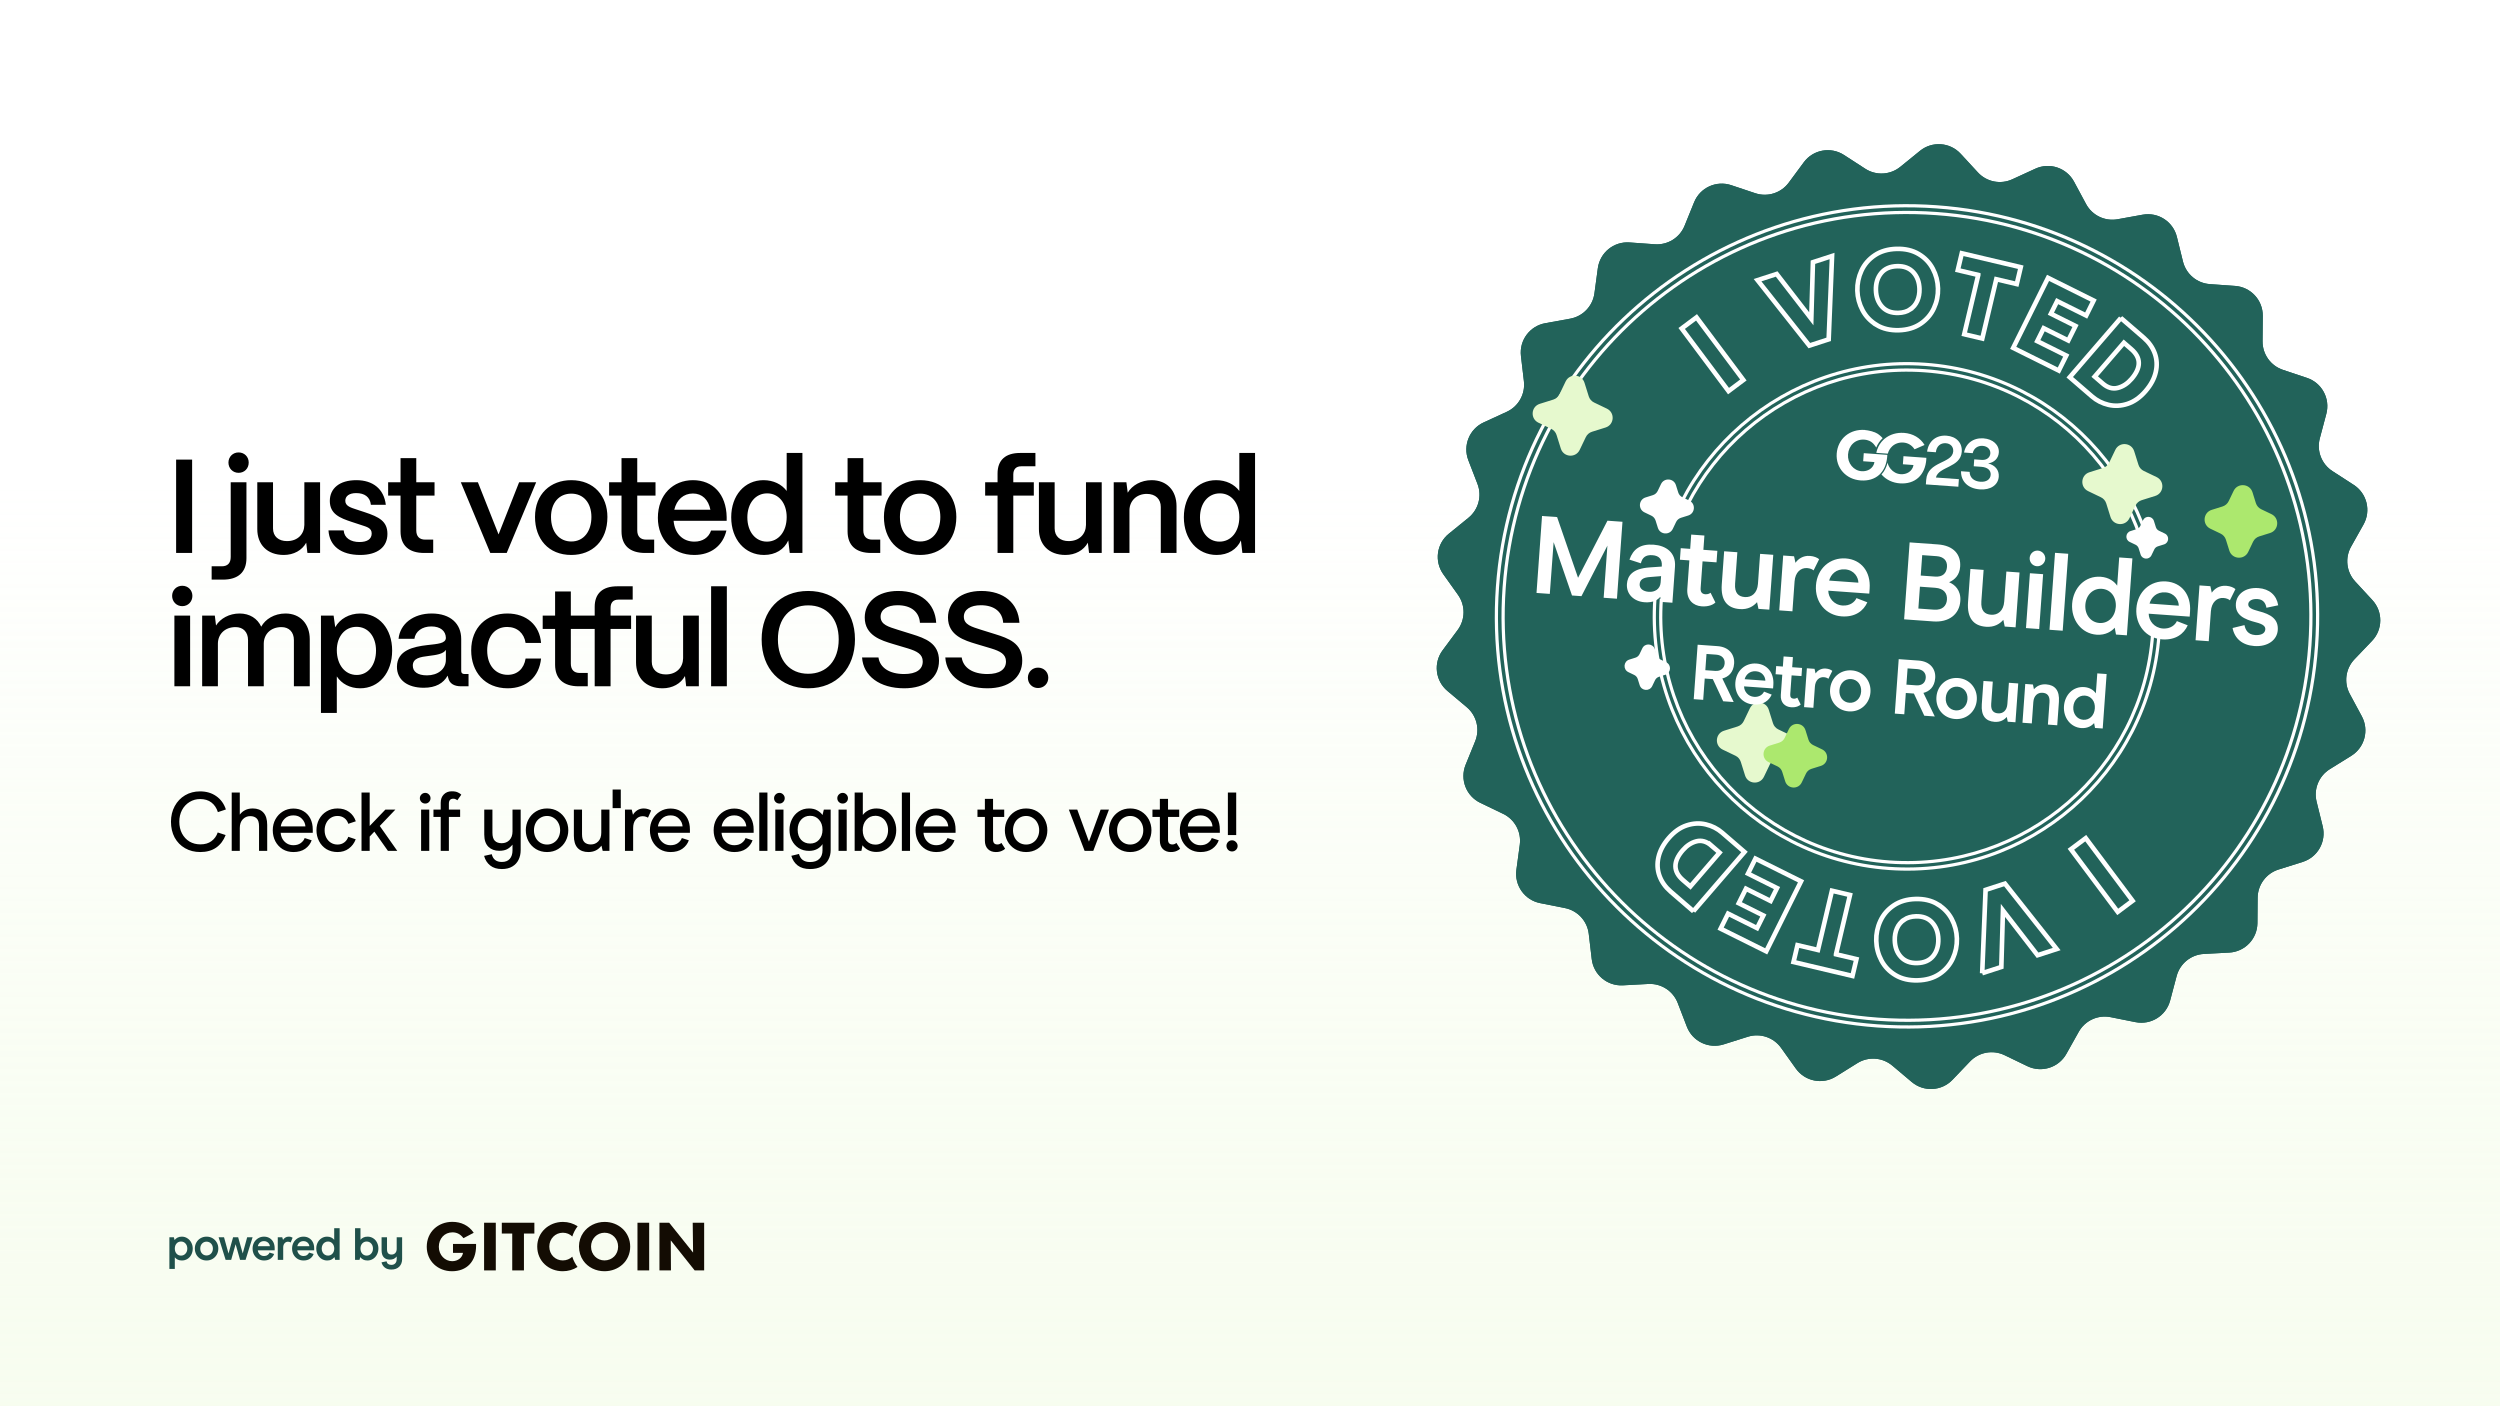 <svg width="1200" height="675" viewBox="0 0 1200 675" fill="none" xmlns="http://www.w3.org/2000/svg">
<rect width="1200" height="675" fill="white"/>
<rect width="1200" height="675" fill="url(#paint0_linear_2449_8648)"/>
<path d="M92.219 265.422H84.539V220.622H92.219V265.422ZM114.518 226.958C111.766 226.958 109.654 224.846 109.654 222.03C109.654 219.278 111.766 217.166 114.518 217.166C117.334 217.166 119.382 219.278 119.382 222.03C119.382 224.846 117.334 226.958 114.518 226.958ZM106.966 278.222H101.59V271.822H106.454C109.27 271.822 110.742 270.286 110.742 267.342V231.502H118.294V267.918C118.294 274.638 114.326 278.222 106.966 278.222ZM136.232 266.382C128.168 266.382 123.496 261.326 123.496 253.966V231.502H131.048V253.646C131.048 257.486 133.736 259.726 137.768 259.726C142.952 259.726 146.024 256.334 146.088 251.982V231.502H153.64V265.422H147.56L146.984 260.494C145 264.142 140.968 266.382 136.232 266.382ZM172.906 266.382C163.626 266.382 158.122 262.03 157.674 254.606H164.97C165.226 258.254 168.362 260.174 172.522 260.174C176.362 260.174 178.41 258.702 178.41 256.078C178.41 253.454 176.234 252.942 173.29 251.982L168.81 250.51C163.178 248.654 158.314 246.734 158.314 240.462C158.314 234.446 162.922 230.478 171.05 230.478C178.922 230.478 184.298 234.638 185.194 242.318H178.026C177.642 238.478 174.89 236.686 170.986 236.686C167.658 236.686 165.738 238.094 165.738 240.398C165.738 243.022 168.682 243.726 171.114 244.558L175.21 245.902C181.93 248.142 185.962 250.19 185.962 256.27C185.962 262.542 181.226 266.382 172.906 266.382ZM207.938 265.422H203.586C196.226 265.422 192.258 261.774 192.258 255.054V237.902H186.306V231.502H192.258V219.918H199.81V231.502H208.578V237.902H199.81V254.542C199.81 257.422 201.282 259.022 204.098 259.022H207.938V265.422ZM243.213 265.422H235.341L221.197 231.502H229.389L239.309 256.526L249.165 231.502H257.357L243.213 265.422ZM274.213 266.382C263.205 266.382 256.805 258.638 256.805 248.142C256.805 237.07 264.293 230.478 274.213 230.478C285.157 230.478 291.557 238.158 291.557 248.142C291.557 259.598 284.325 266.382 274.213 266.382ZM274.213 259.918C280.293 259.918 283.877 254.926 283.877 248.142C283.877 241.422 280.101 236.942 274.213 236.942C268.325 236.942 264.485 241.422 264.485 248.142C264.485 255.566 268.645 259.918 274.213 259.918ZM314.008 265.422H309.656C302.296 265.422 298.328 261.774 298.328 255.054V237.902H292.376V231.502H298.328V219.918H305.88V231.502H314.648V237.902H305.88V254.542C305.88 257.422 307.352 259.022 310.168 259.022H314.008V265.422ZM333.25 266.382C322.882 266.382 315.778 258.958 315.778 248.59C315.778 237.39 323.138 230.478 332.61 230.478C342.21 230.478 348.61 237.198 348.802 248.206V249.998H323.33C323.842 255.95 327.554 259.982 333.314 259.982C337.218 259.982 340.162 258.062 341.314 254.67H348.674C346.946 261.966 341.25 266.382 333.25 266.382ZM323.65 244.686H340.994C340.034 239.822 337.026 236.878 332.61 236.878C328.13 236.878 324.802 239.822 323.65 244.686ZM366.727 266.382C357.575 266.382 350.983 258.958 350.983 248.27C350.983 237.774 357.447 230.478 366.471 230.478C371.271 230.478 375.239 232.462 377.607 235.662V217.422H385.159V265.422H379.079L378.375 259.406C376.455 263.694 372.231 266.382 366.727 266.382ZM368.135 259.982C373.703 259.982 377.607 255.118 377.607 248.206C377.607 241.486 373.767 236.814 368.263 236.814C362.631 236.814 358.727 241.55 358.727 248.334C358.727 255.182 362.567 259.982 368.135 259.982ZM422.516 265.422H418.164C410.804 265.422 406.836 261.774 406.836 255.054V237.902H400.884V231.502H406.836V219.918H414.388V231.502H423.156V237.902H414.388V254.542C414.388 257.422 415.86 259.022 418.676 259.022H422.516V265.422ZM441.693 266.382C430.685 266.382 424.285 258.638 424.285 248.142C424.285 237.07 431.773 230.478 441.693 230.478C452.637 230.478 459.037 238.158 459.037 248.142C459.037 259.598 451.805 266.382 441.693 266.382ZM441.693 259.918C447.773 259.918 451.357 254.926 451.357 248.142C451.357 241.422 447.581 236.942 441.693 236.942C435.805 236.942 431.965 241.422 431.965 248.142C431.965 255.566 436.125 259.918 441.693 259.918ZM486.378 265.422H478.826V237.902H472.874V231.502H478.826V227.278C478.826 220.878 482.602 217.422 489.642 217.422H497.002V223.822H490.154C487.722 223.822 486.378 225.23 486.378 227.79V231.502H496.234V237.902H486.378V265.422ZM511.415 266.382C503.351 266.382 498.679 261.326 498.679 253.966V231.502H506.231V253.646C506.231 257.486 508.919 259.726 512.951 259.726C518.135 259.726 521.207 256.334 521.271 251.982V231.502H528.823V265.422H522.743L522.167 260.494C520.183 264.142 516.151 266.382 511.415 266.382ZM542.137 265.422H534.585V231.502H540.665L541.305 236.494C543.417 232.974 547.705 230.478 552.761 230.478C559.993 230.478 564.729 235.342 564.729 242.958V265.422H557.177V243.342C557.177 239.566 554.681 237.07 550.457 237.07C545.529 237.07 542.201 240.462 542.137 244.878V265.422ZM583.992 266.382C574.84 266.382 568.248 258.958 568.248 248.27C568.248 237.774 574.712 230.478 583.736 230.478C588.536 230.478 592.504 232.462 594.872 235.662V217.422H602.424V265.422H596.344L595.64 259.406C593.72 263.694 589.496 266.382 583.992 266.382ZM585.4 259.982C590.968 259.982 594.872 255.118 594.872 248.206C594.872 241.486 591.032 236.814 585.528 236.814C579.896 236.814 575.992 241.55 575.992 248.334C575.992 255.182 579.832 259.982 585.4 259.982ZM87.483 290.958C84.731 290.958 82.619 288.782 82.619 286.03C82.619 283.278 84.731 281.166 87.483 281.166C90.299 281.166 92.347 283.278 92.347 286.03C92.347 288.782 90.299 290.958 87.483 290.958ZM91.259 329.422H83.707V295.502H91.259V329.422ZM104.589 329.422H97.037V295.502H103.117L103.693 300.238C105.805 296.91 109.965 294.478 115.021 294.478C119.885 294.478 123.597 296.91 125.389 300.814C127.309 297.23 131.661 294.478 137.037 294.478C144.141 294.478 148.685 299.534 148.685 306.83V329.422H141.069V307.214C141.069 303.438 138.765 301.006 135.117 301.006C129.933 301.006 126.669 304.398 126.605 308.878V329.422H119.053V307.214C119.053 303.438 116.749 301.006 113.101 301.006C107.917 301.006 104.653 304.398 104.589 308.878V329.422ZM161.672 342.222H154.056V295.502H160.136L160.904 301.07C163.144 297.102 167.56 294.478 172.936 294.478C181.896 294.478 188.232 301.774 188.232 312.27C188.232 322.958 181.896 330.382 172.872 330.382C168.008 330.382 163.976 328.206 161.672 324.686V342.222ZM171.208 323.982C176.712 323.982 180.488 319.182 180.488 312.27C180.488 305.55 176.712 300.878 171.144 300.878C165.576 300.878 161.672 305.486 161.672 312.078C161.672 319.054 165.576 323.982 171.208 323.982ZM203.397 330.126C195.589 330.126 190.469 326.35 190.533 320.014C190.597 312.078 198.469 310.414 205.061 309.646C210.181 309.07 213.957 308.878 214.021 306.19C213.957 302.862 211.397 300.686 207.045 300.686C202.565 300.686 199.365 303.118 198.917 306.638H191.301C192.005 299.47 198.405 294.478 207.173 294.478C216.325 294.478 221.381 299.47 221.381 306.702V322.062C221.381 323.022 221.893 323.534 223.045 323.534H224.901V329.422H221.317C217.861 329.422 215.749 328.014 215.173 325.454C215.045 325.134 214.917 324.686 214.853 324.302C212.869 327.95 209.157 330.126 203.397 330.126ZM204.933 324.174C210.117 324.174 214.021 321.23 214.021 316.686V311.95C212.741 313.934 209.477 314.382 205.893 314.83C201.669 315.342 198.149 315.918 198.149 319.502C198.149 322.446 200.517 324.174 204.933 324.174ZM243.709 330.382C232.637 330.382 226.173 322.446 226.173 312.206C226.173 301.07 233.661 294.478 243.517 294.478C252.797 294.478 259.069 300.174 259.709 308.622H252.285C251.581 303.95 248.253 300.942 243.453 300.942C237.693 300.942 233.853 305.294 233.853 312.206C233.853 319.63 238.077 323.918 243.709 323.918C248.317 323.918 251.517 320.974 252.285 316.11H259.709C258.813 324.878 252.733 330.382 243.709 330.382ZM282.126 329.422H277.774C270.414 329.422 266.446 325.774 266.446 319.054V301.902H260.494V295.502H266.446V283.918H273.998V295.502H285.454V291.278C285.454 284.878 289.23 281.422 296.27 281.422H303.694V287.822H296.782C294.35 287.822 293.07 289.23 293.07 291.79V295.502H302.926V301.902H293.07V329.422H285.454V301.902H273.998V318.542C273.998 321.422 275.47 323.022 278.286 323.022H282.126V329.422ZM318.035 330.382C309.971 330.382 305.299 325.326 305.299 317.966V295.502H312.851V317.646C312.851 321.486 315.539 323.726 319.571 323.726C324.755 323.726 327.827 320.334 327.891 315.982V295.502H335.443V329.422H329.363L328.787 324.494C326.803 328.142 322.771 330.382 318.035 330.382ZM348.885 329.422H341.333V281.422H348.885V329.422ZM387.922 330.382C374.674 330.382 365.586 321.166 365.586 306.894C365.586 293.326 374.162 283.662 387.922 283.662C401.234 283.662 410.386 292.814 410.386 306.894C410.386 320.59 401.746 330.382 387.922 330.382ZM387.922 323.406C396.882 323.406 402.578 317.006 402.578 306.894C402.578 296.91 396.882 290.574 387.922 290.574C379.026 290.574 373.394 296.91 373.394 306.894C373.394 317.006 379.026 323.406 387.922 323.406ZM434.018 330.382C422.242 330.382 414.37 324.494 413.794 315.598H421.666C422.37 320.462 426.85 323.534 434.018 323.534C439.842 323.534 442.914 321.294 442.914 317.518C442.914 313.998 440.162 312.59 435.81 311.246L428.514 309.07C423.266 307.47 415.074 305.166 415.074 296.398C415.074 289.038 421.154 283.662 431.074 283.662C441.89 283.662 448.802 289.486 449.378 298.958H441.57C441.25 293.902 437.538 290.51 430.818 290.51C425.89 290.51 422.69 292.558 422.69 296.014C422.69 299.918 426.594 300.878 430.946 302.286L437.73 304.398C444.066 306.382 450.722 308.686 450.722 317.134C450.722 325.262 444.258 330.382 434.018 330.382ZM473.973 330.382C462.197 330.382 454.325 324.494 453.749 315.598H461.621C462.325 320.462 466.805 323.534 473.973 323.534C479.797 323.534 482.869 321.294 482.869 317.518C482.869 313.998 480.117 312.59 475.765 311.246L468.469 309.07C463.221 307.47 455.029 305.166 455.029 296.398C455.029 289.038 461.109 283.662 471.029 283.662C481.845 283.662 488.757 289.486 489.333 298.958H481.525C481.205 293.902 477.493 290.51 470.773 290.51C465.845 290.51 462.645 292.558 462.645 296.014C462.645 299.918 466.549 300.878 470.901 302.286L477.685 304.398C484.021 306.382 490.677 308.686 490.677 317.134C490.677 325.262 484.213 330.382 473.973 330.382ZM498.248 330.254C495.496 330.254 493.384 328.142 493.384 325.326C493.384 322.574 495.496 320.462 498.248 320.462C501.064 320.462 503.176 322.574 503.176 325.326C503.176 328.142 501.064 330.254 498.248 330.254Z" fill="black"/>
<path d="M96.147 408.982C93.4 408.982 90.96 408.369 88.827 407.142C86.694 405.915 85.027 404.209 83.827 402.022C82.654 399.809 82.067 397.275 82.067 394.422C82.067 391.649 82.667 389.155 83.867 386.942C85.067 384.729 86.721 382.995 88.827 381.742C90.96 380.489 93.361 379.862 96.027 379.862C99.04 379.862 101.627 380.622 103.787 382.142C105.974 383.662 107.521 385.795 108.427 388.542L104.587 389.822C103.947 387.822 102.907 386.275 101.467 385.182C100.027 384.089 98.227 383.542 96.067 383.542C94.174 383.542 92.467 384.022 90.947 384.982C89.427 385.915 88.227 387.209 87.347 388.862C86.494 390.515 86.067 392.369 86.067 394.422C86.067 396.529 86.494 398.409 87.347 400.062C88.227 401.715 89.427 403.009 90.947 403.942C92.494 404.849 94.24 405.302 96.187 405.302C98.347 405.302 100.121 404.782 101.507 403.742C102.921 402.702 103.921 401.315 104.507 399.582L108.307 400.822C107.321 403.409 105.801 405.422 103.747 406.862C101.694 408.275 99.16 408.982 96.147 408.982ZM111.219 380.422H115.099V391.022C116.592 389.049 118.672 388.062 121.339 388.062C123.525 388.062 125.219 388.715 126.419 390.022C127.645 391.329 128.259 393.315 128.259 395.982V408.422H124.339V396.662C124.339 394.849 123.965 393.582 123.219 392.862C122.472 392.115 121.432 391.742 120.099 391.742C118.712 391.742 117.525 392.249 116.539 393.262C115.579 394.275 115.099 395.662 115.099 397.422V408.422H111.219V380.422ZM134.725 399.742C134.805 400.809 135.099 401.795 135.605 402.702C136.139 403.609 136.859 404.342 137.765 404.902C138.672 405.435 139.699 405.702 140.845 405.702C142.232 405.702 143.392 405.369 144.325 404.702C145.285 404.009 145.925 403.195 146.245 402.262L149.605 403.342C149.019 404.995 147.979 406.355 146.485 407.422C144.992 408.462 143.112 408.982 140.845 408.982C138.925 408.982 137.205 408.529 135.685 407.622C134.192 406.689 133.019 405.422 132.165 403.822C131.339 402.222 130.925 400.449 130.925 398.502C130.925 396.582 131.352 394.835 132.205 393.262C133.085 391.662 134.272 390.409 135.765 389.502C137.285 388.569 138.965 388.102 140.805 388.102C142.672 388.102 144.299 388.529 145.685 389.382C147.099 390.209 148.192 391.382 148.965 392.902C149.739 394.422 150.125 396.182 150.125 398.182V399.742H134.725ZM146.605 396.662C146.499 395.249 145.925 394.022 144.885 392.982C143.872 391.915 142.525 391.382 140.845 391.382C139.165 391.382 137.792 391.889 136.725 392.902C135.659 393.915 135.005 395.169 134.765 396.662H146.605ZM162.023 408.982C159.997 408.982 158.21 408.515 156.663 407.582C155.143 406.622 153.97 405.342 153.143 403.742C152.317 402.142 151.903 400.409 151.903 398.542C151.903 396.649 152.317 394.902 153.143 393.302C153.997 391.702 155.183 390.435 156.703 389.502C158.25 388.542 160.023 388.062 162.023 388.062C164.21 388.062 166.063 388.622 167.583 389.742C169.103 390.862 170.17 392.355 170.783 394.222L167.183 395.422C166.81 394.249 166.17 393.329 165.263 392.662C164.357 391.995 163.277 391.662 162.023 391.662C160.823 391.662 159.757 391.955 158.823 392.542C157.89 393.129 157.157 393.955 156.623 395.022C156.09 396.062 155.823 397.235 155.823 398.542C155.823 399.849 156.09 401.022 156.623 402.062C157.157 403.102 157.89 403.915 158.823 404.502C159.757 405.089 160.823 405.382 162.023 405.382C163.25 405.382 164.317 405.049 165.223 404.382C166.13 403.715 166.783 402.809 167.183 401.662L170.743 402.862C170.05 404.702 168.943 406.182 167.423 407.302C165.93 408.422 164.13 408.982 162.023 408.982ZM179.688 399.182L177.448 401.542V408.422H173.528V380.422H177.448V396.462L184.968 388.622H189.768L182.288 396.462L190.688 408.422H186.208L179.688 399.182ZM202.13 388.622H206.05V408.422H202.13V388.622ZM204.13 385.702C203.41 385.702 202.796 385.462 202.29 384.982C201.783 384.475 201.53 383.862 201.53 383.142C201.53 382.449 201.783 381.849 202.29 381.342C202.796 380.835 203.41 380.582 204.13 380.582C204.823 380.582 205.41 380.835 205.89 381.342C206.396 381.849 206.65 382.449 206.65 383.142C206.65 383.862 206.396 384.475 205.89 384.982C205.41 385.462 204.823 385.702 204.13 385.702ZM211.541 392.142H208.061V388.622H211.541V385.342C211.541 383.662 212.034 382.329 213.021 381.342C214.008 380.329 215.274 379.822 216.821 379.822C218.101 379.822 219.101 380.009 219.821 380.382C220.568 380.729 221.101 381.089 221.421 381.462L219.501 384.142C219.368 383.982 219.128 383.822 218.781 383.662C218.461 383.475 218.061 383.382 217.581 383.382C216.168 383.382 215.461 384.182 215.461 385.782V388.622H220.861V392.142H215.461V408.422H211.541V392.142ZM249.924 388.622V408.062C249.924 409.769 249.591 411.302 248.924 412.662C248.257 414.049 247.244 415.142 245.884 415.942C244.551 416.742 242.884 417.142 240.884 417.142C238.564 417.142 236.697 416.569 235.284 415.422C233.871 414.302 232.897 412.769 232.364 410.822L236.044 410.022C236.631 412.502 238.244 413.742 240.884 413.742C242.564 413.742 243.831 413.249 244.684 412.262C245.564 411.275 246.004 409.902 246.004 408.142V405.422C245.204 406.409 244.311 407.155 243.324 407.662C242.337 408.142 241.097 408.382 239.604 408.382C237.497 408.382 235.777 407.742 234.444 406.462C233.111 405.155 232.444 403.195 232.444 400.582V388.622H236.364V399.702C236.364 401.515 236.751 402.809 237.524 403.582C238.297 404.355 239.391 404.742 240.804 404.742C242.324 404.742 243.564 404.249 244.524 403.262C245.511 402.249 246.004 400.849 246.004 399.062V388.622H249.924ZM262.583 408.982C260.583 408.982 258.796 408.502 257.223 407.542C255.676 406.582 254.476 405.302 253.623 403.702C252.796 402.102 252.383 400.382 252.383 398.542C252.383 396.675 252.81 394.942 253.663 393.342C254.516 391.742 255.716 390.462 257.263 389.502C258.836 388.542 260.61 388.062 262.583 388.062C264.583 388.062 266.356 388.542 267.903 389.502C269.45 390.462 270.65 391.742 271.503 393.342C272.356 394.942 272.783 396.675 272.783 398.542C272.783 400.382 272.356 402.102 271.503 403.702C270.65 405.302 269.45 406.582 267.903 407.542C266.356 408.502 264.583 408.982 262.583 408.982ZM262.583 405.382C263.783 405.382 264.85 405.089 265.783 404.502C266.743 403.915 267.49 403.102 268.023 402.062C268.583 400.995 268.863 399.822 268.863 398.542C268.863 397.235 268.583 396.062 268.023 395.022C267.49 393.982 266.743 393.169 265.783 392.582C264.85 391.969 263.783 391.662 262.583 391.662C261.383 391.662 260.303 391.969 259.343 392.582C258.383 393.169 257.636 393.982 257.103 395.022C256.57 396.062 256.303 397.235 256.303 398.542C256.303 399.849 256.57 401.022 257.103 402.062C257.636 403.102 258.383 403.915 259.343 404.502C260.303 405.089 261.383 405.382 262.583 405.382ZM292.533 408.422H289.293L288.693 405.902C287.173 407.955 285.08 408.982 282.413 408.982C280.226 408.982 278.52 408.342 277.293 407.062C276.066 405.755 275.453 403.769 275.453 401.102V388.622H279.373V400.422C279.373 402.209 279.746 403.475 280.493 404.222C281.24 404.969 282.28 405.342 283.613 405.342C285.026 405.342 286.213 404.849 287.173 403.862C288.133 402.849 288.613 401.462 288.613 399.702V388.622H292.533V408.422ZM294.056 378.982H297.976V387.902H294.056V378.982ZM299.987 388.622H303.227L303.827 391.102C304.307 390.249 304.987 389.529 305.867 388.942C306.774 388.355 307.814 388.062 308.987 388.062C309.761 388.062 310.454 388.169 311.067 388.382C311.681 388.569 312.174 388.795 312.547 389.062L311.027 392.502C310.787 392.315 310.441 392.155 309.987 392.022C309.561 391.862 309.054 391.782 308.467 391.782C307.161 391.782 306.067 392.302 305.187 393.342C304.334 394.355 303.907 395.729 303.907 397.462V408.422H299.987V388.622ZM315.76 399.742C315.84 400.809 316.133 401.795 316.64 402.702C317.173 403.609 317.893 404.342 318.8 404.902C319.706 405.435 320.733 405.702 321.88 405.702C323.266 405.702 324.426 405.369 325.36 404.702C326.32 404.009 326.96 403.195 327.28 402.262L330.64 403.342C330.053 404.995 329.013 406.355 327.52 407.422C326.026 408.462 324.146 408.982 321.88 408.982C319.96 408.982 318.24 408.529 316.72 407.622C315.226 406.689 314.053 405.422 313.2 403.822C312.373 402.222 311.96 400.449 311.96 398.502C311.96 396.582 312.386 394.835 313.24 393.262C314.12 391.662 315.306 390.409 316.8 389.502C318.32 388.569 320 388.102 321.84 388.102C323.706 388.102 325.333 388.529 326.72 389.382C328.133 390.209 329.226 391.382 330 392.902C330.773 394.422 331.16 396.182 331.16 398.182V399.742H315.76ZM327.64 396.662C327.533 395.249 326.96 394.022 325.92 392.982C324.906 391.915 323.56 391.382 321.88 391.382C320.2 391.382 318.826 391.889 317.76 392.902C316.693 393.915 316.04 395.169 315.8 396.662H327.64ZM346.349 399.742C346.429 400.809 346.722 401.795 347.229 402.702C347.762 403.609 348.482 404.342 349.389 404.902C350.295 405.435 351.322 405.702 352.469 405.702C353.855 405.702 355.015 405.369 355.949 404.702C356.909 404.009 357.549 403.195 357.869 402.262L361.229 403.342C360.642 404.995 359.602 406.355 358.109 407.422C356.615 408.462 354.735 408.982 352.469 408.982C350.549 408.982 348.829 408.529 347.309 407.622C345.815 406.689 344.642 405.422 343.789 403.822C342.962 402.222 342.549 400.449 342.549 398.502C342.549 396.582 342.975 394.835 343.829 393.262C344.709 391.662 345.895 390.409 347.389 389.502C348.909 388.569 350.589 388.102 352.429 388.102C354.295 388.102 355.922 388.529 357.309 389.382C358.722 390.209 359.815 391.382 360.589 392.902C361.362 394.422 361.749 396.182 361.749 398.182V399.742H346.349ZM358.229 396.662C358.122 395.249 357.549 394.022 356.509 392.982C355.495 391.915 354.149 391.382 352.469 391.382C350.789 391.382 349.415 391.889 348.349 392.902C347.282 393.915 346.629 395.169 346.389 396.662H358.229ZM364.447 380.422H368.367V408.422H364.447V380.422ZM372.148 388.622H376.068V408.422H372.148V388.622ZM374.148 385.702C373.428 385.702 372.815 385.462 372.308 384.982C371.802 384.475 371.548 383.862 371.548 383.142C371.548 382.449 371.802 381.849 372.308 381.342C372.815 380.835 373.428 380.582 374.148 380.582C374.842 380.582 375.428 380.835 375.908 381.342C376.415 381.849 376.668 382.449 376.668 383.142C376.668 383.862 376.415 384.475 375.908 384.982C375.428 385.462 374.842 385.702 374.148 385.702ZM388.8 417.142C386.346 417.142 384.373 416.569 382.88 415.422C381.413 414.275 380.4 412.729 379.84 410.782L383.52 409.902C384.186 412.489 385.946 413.782 388.8 413.782C390.746 413.782 392.226 413.289 393.24 412.302C394.28 411.315 394.8 409.929 394.8 408.142V405.182C394.24 406.089 393.4 406.862 392.28 407.502C391.16 408.115 389.853 408.422 388.36 408.422C386.44 408.422 384.773 407.969 383.36 407.062C381.946 406.129 380.853 404.889 380.08 403.342C379.333 401.795 378.96 400.115 378.96 398.302C378.96 396.489 379.346 394.809 380.12 393.262C380.893 391.689 381.986 390.435 383.4 389.502C384.84 388.542 386.48 388.062 388.32 388.062C389.866 388.062 391.173 388.369 392.24 388.982C393.333 389.569 394.186 390.315 394.8 391.222L395.44 388.622H398.72V408.062C398.72 409.769 398.346 411.302 397.6 412.662C396.88 414.049 395.773 415.142 394.28 415.942C392.813 416.742 390.986 417.142 388.8 417.142ZM388.88 404.902C390.613 404.902 392.026 404.302 393.12 403.102C394.24 401.875 394.8 400.275 394.8 398.302C394.8 396.302 394.24 394.689 393.12 393.462C392.026 392.209 390.6 391.582 388.84 391.582C387.08 391.582 385.64 392.209 384.52 393.462C383.426 394.689 382.88 396.302 382.88 398.302C382.88 400.275 383.426 401.875 384.52 403.102C385.64 404.302 387.093 404.902 388.88 404.902ZM402.503 388.622H406.423V408.422H402.503V388.622ZM404.503 385.702C403.783 385.702 403.17 385.462 402.663 384.982C402.156 384.475 401.903 383.862 401.903 383.142C401.903 382.449 402.156 381.849 402.663 381.342C403.17 380.835 403.783 380.582 404.503 380.582C405.196 380.582 405.783 380.835 406.263 381.342C406.77 381.849 407.023 382.449 407.023 383.142C407.023 383.862 406.77 384.475 406.263 384.982C405.783 385.462 405.196 385.702 404.503 385.702ZM420.674 408.942C419.128 408.942 417.794 408.635 416.674 408.022C415.554 407.409 414.661 406.649 413.994 405.742L413.474 408.422H410.234V380.422H414.154V391.182C414.821 390.275 415.714 389.529 416.834 388.942C417.954 388.355 419.248 388.062 420.714 388.062C422.634 388.062 424.314 388.542 425.754 389.502C427.194 390.462 428.288 391.742 429.034 393.342C429.808 394.915 430.194 396.635 430.194 398.502C430.194 400.315 429.794 402.022 428.994 403.622C428.194 405.222 427.061 406.515 425.594 407.502C424.154 408.462 422.514 408.942 420.674 408.942ZM420.194 405.422C421.341 405.422 422.381 405.129 423.314 404.542C424.248 403.929 424.968 403.102 425.474 402.062C426.008 400.995 426.274 399.809 426.274 398.502C426.274 397.169 426.008 395.982 425.474 394.942C424.968 393.875 424.248 393.049 423.314 392.462C422.381 391.875 421.341 391.582 420.194 391.582C418.408 391.582 416.941 392.235 415.794 393.542C414.674 394.822 414.114 396.475 414.114 398.502C414.114 400.502 414.674 402.155 415.794 403.462C416.941 404.769 418.408 405.422 420.194 405.422ZM432.892 380.422H436.812V408.422H432.892V380.422ZM443.274 399.742C443.354 400.809 443.647 401.795 444.154 402.702C444.687 403.609 445.407 404.342 446.314 404.902C447.22 405.435 448.247 405.702 449.394 405.702C450.78 405.702 451.94 405.369 452.874 404.702C453.834 404.009 454.474 403.195 454.794 402.262L458.154 403.342C457.567 404.995 456.527 406.355 455.034 407.422C453.54 408.462 451.66 408.982 449.394 408.982C447.474 408.982 445.754 408.529 444.234 407.622C442.74 406.689 441.567 405.422 440.714 403.822C439.887 402.222 439.474 400.449 439.474 398.502C439.474 396.582 439.9 394.835 440.754 393.262C441.634 391.662 442.82 390.409 444.314 389.502C445.834 388.569 447.514 388.102 449.354 388.102C451.22 388.102 452.847 388.529 454.234 389.382C455.647 390.209 456.74 391.382 457.514 392.902C458.287 394.422 458.674 396.182 458.674 398.182V399.742H443.274ZM455.154 396.662C455.047 395.249 454.474 394.022 453.434 392.982C452.42 391.915 451.074 391.382 449.394 391.382C447.714 391.382 446.34 391.889 445.274 392.902C444.207 393.915 443.554 395.169 443.314 396.662H455.154ZM477.983 408.982C476.436 408.982 475.169 408.502 474.183 407.542C473.223 406.555 472.743 405.209 472.743 403.502V392.142H469.183V388.622H472.743V383.462H476.663V388.622H482.023V392.142H476.663V403.022C476.663 404.569 477.356 405.342 478.743 405.342C479.516 405.342 480.156 405.089 480.663 404.582L482.463 407.382C482.116 407.782 481.556 408.142 480.783 408.462C480.036 408.809 479.103 408.982 477.983 408.982ZM492.53 408.982C490.53 408.982 488.743 408.502 487.17 407.542C485.623 406.582 484.423 405.302 483.57 403.702C482.743 402.102 482.33 400.382 482.33 398.542C482.33 396.675 482.757 394.942 483.61 393.342C484.463 391.742 485.663 390.462 487.21 389.502C488.783 388.542 490.557 388.062 492.53 388.062C494.53 388.062 496.303 388.542 497.85 389.502C499.397 390.462 500.597 391.742 501.45 393.342C502.303 394.942 502.73 396.675 502.73 398.542C502.73 400.382 502.303 402.102 501.45 403.702C500.597 405.302 499.397 406.582 497.85 407.542C496.303 408.502 494.53 408.982 492.53 408.982ZM492.53 405.382C493.73 405.382 494.797 405.089 495.73 404.502C496.69 403.915 497.437 403.102 497.97 402.062C498.53 400.995 498.81 399.822 498.81 398.542C498.81 397.235 498.53 396.062 497.97 395.022C497.437 393.982 496.69 393.169 495.73 392.582C494.797 391.969 493.73 391.662 492.53 391.662C491.33 391.662 490.25 391.969 489.29 392.582C488.33 393.169 487.583 393.982 487.05 395.022C486.517 396.062 486.25 397.235 486.25 398.542C486.25 399.849 486.517 401.022 487.05 402.062C487.583 403.102 488.33 403.915 489.29 404.502C490.25 405.089 491.33 405.382 492.53 405.382ZM532.291 388.622L524.771 408.422H520.611L513.051 388.622H517.091L522.691 403.982L528.291 388.622H532.291ZM542.496 408.982C540.496 408.982 538.709 408.502 537.136 407.542C535.589 406.582 534.389 405.302 533.536 403.702C532.709 402.102 532.296 400.382 532.296 398.542C532.296 396.675 532.722 394.942 533.576 393.342C534.429 391.742 535.629 390.462 537.176 389.502C538.749 388.542 540.522 388.062 542.496 388.062C544.496 388.062 546.269 388.542 547.816 389.502C549.362 390.462 550.562 391.742 551.416 393.342C552.269 394.942 552.696 396.675 552.696 398.542C552.696 400.382 552.269 402.102 551.416 403.702C550.562 405.302 549.362 406.582 547.816 407.542C546.269 408.502 544.496 408.982 542.496 408.982ZM542.496 405.382C543.696 405.382 544.762 405.089 545.696 404.502C546.656 403.915 547.402 403.102 547.936 402.062C548.496 400.995 548.776 399.822 548.776 398.542C548.776 397.235 548.496 396.062 547.936 395.022C547.402 393.982 546.656 393.169 545.696 392.582C544.762 391.969 543.696 391.662 542.496 391.662C541.296 391.662 540.216 391.969 539.256 392.582C538.296 393.169 537.549 393.982 537.016 395.022C536.482 396.062 536.216 397.235 536.216 398.542C536.216 399.849 536.482 401.022 537.016 402.062C537.549 403.102 538.296 403.915 539.256 404.502C540.216 405.089 541.296 405.382 542.496 405.382ZM561.975 408.982C560.428 408.982 559.162 408.502 558.175 407.542C557.215 406.555 556.735 405.209 556.735 403.502V392.142H553.175V388.622H556.735V383.462H560.655V388.622H566.015V392.142H560.655V403.022C560.655 404.569 561.348 405.342 562.735 405.342C563.508 405.342 564.148 405.089 564.655 404.582L566.455 407.382C566.108 407.782 565.548 408.142 564.775 408.462C564.028 408.809 563.095 408.982 561.975 408.982ZM570.122 399.742C570.202 400.809 570.496 401.795 571.002 402.702C571.536 403.609 572.256 404.342 573.162 404.902C574.069 405.435 575.096 405.702 576.242 405.702C577.629 405.702 578.789 405.369 579.722 404.702C580.682 404.009 581.322 403.195 581.642 402.262L585.002 403.342C584.416 404.995 583.376 406.355 581.882 407.422C580.389 408.462 578.509 408.982 576.242 408.982C574.322 408.982 572.602 408.529 571.082 407.622C569.589 406.689 568.416 405.422 567.562 403.822C566.736 402.222 566.322 400.449 566.322 398.502C566.322 396.582 566.749 394.835 567.602 393.262C568.482 391.662 569.669 390.409 571.162 389.502C572.682 388.569 574.362 388.102 576.202 388.102C578.069 388.102 579.696 388.529 581.082 389.382C582.496 390.209 583.589 391.382 584.362 392.902C585.136 394.422 585.522 396.182 585.522 398.182V399.742H570.122ZM582.002 396.662C581.896 395.249 581.322 394.022 580.282 392.982C579.269 391.915 577.922 391.382 576.242 391.382C574.562 391.382 573.189 391.889 572.122 392.902C571.056 393.915 570.402 395.169 570.162 396.662H582.002ZM589.38 380.422H593.38V400.822H589.38V380.422ZM591.38 408.702C590.634 408.702 589.994 408.435 589.46 407.902C588.954 407.342 588.7 406.702 588.7 405.982C588.7 405.289 588.954 404.675 589.46 404.142C589.994 403.609 590.634 403.342 591.38 403.342C592.1 403.342 592.727 403.622 593.26 404.182C593.794 404.715 594.06 405.342 594.06 406.062C594.06 406.782 593.794 407.409 593.26 407.942C592.727 408.449 592.1 408.702 591.38 408.702Z" fill="black"/>
<g clip-path="url(#clip0_2449_8648)">
<path d="M921.582 72.407C927.449 67.638 936.008 68.252 941.133 73.811L949.393 82.763C953.6 87.322 960.262 88.656 965.895 86.059L976.964 80.974C983.826 77.81 991.967 80.54 995.545 87.199L1001.31 97.927C1004.25 103.396 1010.38 106.336 1016.48 105.229L1028.46 103.055C1035.9 101.7 1043.11 106.363 1044.91 113.706L1047.83 125.531C1049.32 131.551 1054.52 135.937 1060.7 136.369L1072.85 137.241C1080.39 137.783 1086.2 144.08 1086.14 151.644L1086.03 163.819C1085.98 170.017 1089.92 175.557 1095.81 177.525L1107.36 181.388C1114.53 183.782 1118.59 191.342 1116.64 198.649L1113.51 210.417C1111.91 216.416 1114.36 222.749 1119.56 226.123L1129.79 232.738C1136.14 236.839 1138.2 245.179 1134.49 251.759L1128.53 262.379C1125.49 267.785 1126.28 274.533 1130.48 279.092L1138.74 288.043C1143.87 293.602 1143.8 302.177 1138.57 307.637L1130.16 316.436C1125.87 320.919 1124.96 327.656 1127.91 333.114L1133.68 343.832C1137.26 350.48 1135.06 358.78 1128.64 362.776L1118.3 369.203C1113.03 372.481 1110.48 378.778 1111.97 384.798L1114.9 396.623C1116.72 403.956 1112.51 411.446 1105.3 413.718L1093.69 417.375C1087.78 419.24 1083.73 424.696 1083.67 430.905L1083.57 443.079C1083.5 450.632 1077.58 456.842 1070.02 457.245L1057.86 457.894C1051.67 458.228 1046.39 462.517 1044.79 468.505L1041.67 480.273C1039.72 487.58 1032.44 492.115 1025.03 490.627L1013.09 488.236C1007.01 487.021 1000.84 489.857 997.803 495.263L991.85 505.884C988.153 512.476 979.965 515.056 973.154 511.777L962.185 506.488C956.599 503.797 949.91 505.007 945.619 509.5L937.207 518.299C931.99 523.771 923.41 524.233 917.636 519.362L908.329 511.513C903.581 507.516 896.803 507.029 891.543 510.308L881.211 516.747C874.8 520.743 866.373 519.06 861.992 512.899L854.923 502.989C851.318 497.939 844.882 495.777 838.957 497.641L827.346 501.309C820.136 503.581 812.4 499.858 809.683 492.805L805.309 481.443C803.079 475.658 797.375 471.959 791.171 472.303L779.008 472.963C771.465 473.378 764.893 467.849 764.021 460.339L762.599 448.244C761.875 442.079 757.265 437.091 751.183 435.876L739.239 433.496C731.831 432.019 726.843 425.026 727.858 417.54L729.491 405.476C730.321 399.333 727.106 393.345 721.519 390.654L710.55 385.376C703.738 382.097 700.645 374.095 703.493 367.086L708.083 355.801C710.418 350.055 708.791 343.458 704.043 339.461L694.725 331.623C688.939 326.75 687.939 318.231 692.444 312.152L699.693 302.369C703.385 297.388 703.439 290.59 699.845 285.542L692.776 275.631C688.383 269.48 689.538 260.971 695.404 256.213L704.858 248.533C709.674 244.622 711.423 238.057 709.182 232.272L704.796 220.909C702.08 213.856 705.307 205.907 712.169 202.754L723.237 197.669C728.869 195.083 732.196 189.154 731.471 182.988L730.05 170.894C729.167 163.383 734.274 156.492 741.707 155.136L753.689 152.962C759.793 151.855 764.491 146.946 765.322 140.793L766.955 128.728C767.971 121.243 774.628 115.83 782.169 116.372L794.311 117.243C800.503 117.688 806.274 114.101 808.598 108.355L813.176 97.069C816.013 90.07 823.817 86.484 830.981 88.877L842.53 92.74C848.413 94.708 854.895 92.672 858.587 87.68L865.826 77.885C870.32 71.806 878.765 70.278 885.107 74.379L895.324 80.992C900.528 84.367 907.312 83.998 912.128 80.087L921.582 72.407Z" fill="#22635A"/>
<path d="M924.04 174.874C990.851 179.67 1041.13 237.721 1036.34 304.543C1031.54 371.355 973.49 421.638 906.668 416.841C839.857 412.044 789.573 353.993 794.371 287.171C799.167 220.36 857.218 170.076 924.04 174.874Z" stroke="white" stroke-width="1.541"/>
<path d="M906.899 413.769C972.019 418.444 1028.6 369.444 1033.27 304.325C1037.95 239.205 988.95 182.625 923.83 177.95C858.711 173.274 802.131 222.274 797.455 287.394C792.78 352.513 841.78 409.093 906.899 413.769Z" stroke="white" stroke-width="1.541"/>
<path d="M901.482 489.226C1008.28 496.894 1101.07 416.535 1108.73 309.741C1116.4 202.947 1036.04 110.158 929.248 102.49C822.454 94.823 729.664 175.181 721.997 281.975C714.329 388.769 794.688 481.559 901.482 489.226Z" stroke="white" stroke-width="1.541"/>
<path d="M901.251 492.442C1009.82 500.237 1104.16 418.541 1111.95 309.97C1119.75 201.399 1038.05 107.065 929.479 99.27C820.908 91.475 726.574 173.171 718.779 281.742C710.984 390.313 792.68 484.647 901.251 492.442Z" stroke="white" stroke-width="1.541"/>
<path d="M1065.14 264.687L776.864 243.99L773.87 285.7L1062.15 306.397L1065.14 264.687Z" fill="#22635A"/>
<path d="M730.946 250.997C732.867 247 738.683 247.418 740.002 251.647L742.047 258.163C742.454 259.459 743.378 260.515 744.592 261.102L750.749 264.056C754.745 265.977 754.328 271.793 750.098 273.113L743.583 275.157C742.287 275.564 741.231 276.488 740.644 277.702L737.69 283.859C735.769 287.856 729.952 287.438 728.633 283.209L726.589 276.693C726.182 275.397 725.258 274.341 724.044 273.754L717.887 270.8C713.89 268.879 714.308 263.063 718.537 261.744L725.053 259.699C726.349 259.292 727.405 258.368 727.992 257.154L730.946 250.997Z" fill="#E6F9CE"/>
<path d="M1015.35 215.931C1017.27 211.934 1023.08 212.352 1024.41 216.582L1026.46 223.097C1026.86 224.394 1027.79 225.449 1029 226.037L1035.16 228.991C1039.16 230.911 1038.74 236.728 1034.51 238.047L1027.99 240.091C1026.71 240.499 1025.64 241.423 1025.05 242.637L1022.1 248.793C1020.18 252.79 1014.36 252.372 1013.03 248.142L1010.99 241.627C1010.58 240.33 1009.66 239.275 1008.44 238.687L1002.29 235.733C998.29 233.813 998.707 227.996 1002.94 226.677L1009.45 224.633C1010.75 224.226 1011.8 223.301 1012.39 222.088L1015.35 215.931Z" fill="#E6F9CE"/>
<path d="M1028.21 249.653C1029.31 247.353 1032.66 247.594 1033.42 250.027L1034.36 253.018C1034.59 253.757 1035.12 254.372 1035.82 254.712L1038.65 256.071C1040.95 257.17 1040.71 260.52 1038.28 261.279L1035.29 262.221C1034.55 262.456 1033.93 262.979 1033.59 263.688L1032.23 266.514C1031.13 268.814 1027.78 268.573 1027.02 266.14L1026.08 263.149C1025.85 262.41 1025.32 261.794 1024.62 261.454L1021.79 260.096C1019.49 258.997 1019.73 255.646 1022.16 254.887L1025.15 253.946C1025.89 253.71 1026.51 253.188 1026.85 252.478L1028.21 249.653Z" fill="white"/>
<path d="M800.173 233.424C802.094 229.427 807.911 229.844 809.23 234.074L809.42 234.677C809.828 235.962 810.751 237.028 811.965 237.616L812.535 237.89C816.531 239.811 816.114 245.627 811.884 246.957L811.281 247.148C809.985 247.555 808.929 248.479 808.342 249.693L808.067 250.262C806.147 254.259 800.33 253.842 799.011 249.612L798.821 249.009C798.414 247.713 797.489 246.658 796.275 246.07L795.706 245.796C791.709 243.875 792.127 238.059 796.357 236.729L796.96 236.538C798.245 236.131 799.312 235.207 799.899 233.993L800.173 233.424Z" fill="#ACE86E"/>
<path d="M1072.13 235.643C1074.05 231.646 1079.86 232.064 1081.2 236.294L1082.82 241.49C1083.23 242.775 1084.15 243.842 1085.37 244.429L1090.29 246.783C1094.29 248.704 1093.87 254.521 1089.64 255.84L1084.43 257.467C1083.14 257.874 1082.08 258.798 1081.49 260.012L1079.14 264.934C1077.22 268.93 1071.4 268.513 1070.07 264.283L1068.44 259.075C1068.04 257.779 1067.11 256.723 1065.9 256.136L1060.98 253.782C1056.98 251.861 1057.4 246.045 1061.63 244.726L1066.84 243.099C1068.12 242.691 1069.19 241.767 1069.77 240.553L1072.13 235.643Z" fill="#ACE86E"/>
<path d="M921.582 72.407C927.449 67.638 936.008 68.252 941.133 73.811L949.393 82.763C953.6 87.322 960.262 88.656 965.895 86.059L976.964 80.974C983.826 77.81 991.967 80.54 995.545 87.199L1001.31 97.927C1004.25 103.396 1010.38 106.336 1016.48 105.229L1028.46 103.055C1035.9 101.7 1043.11 106.363 1044.91 113.706L1047.83 125.531C1049.32 131.551 1054.52 135.937 1060.7 136.369L1072.85 137.241C1080.39 137.783 1086.2 144.08 1086.14 151.644L1086.03 163.819C1085.98 170.017 1089.92 175.557 1095.81 177.525L1107.36 181.388C1114.53 183.782 1118.59 191.342 1116.64 198.649L1113.51 210.417C1111.91 216.416 1114.36 222.749 1119.56 226.123L1129.79 232.738C1136.14 236.839 1138.2 245.179 1134.49 251.759L1128.53 262.379C1125.49 267.785 1126.28 274.533 1130.48 279.092L1138.74 288.043C1143.87 293.602 1143.8 302.177 1138.57 307.637L1130.16 316.436C1125.87 320.919 1124.96 327.656 1127.91 333.114L1133.68 343.832C1137.26 350.48 1135.06 358.78 1128.64 362.776L1118.3 369.203C1113.03 372.481 1110.48 378.778 1111.97 384.798L1114.9 396.623C1116.72 403.956 1112.51 411.446 1105.3 413.718L1093.69 417.375C1087.78 419.24 1083.73 424.696 1083.67 430.905L1083.57 443.079C1083.5 450.632 1077.58 456.842 1070.02 457.245L1057.86 457.894C1051.67 458.228 1046.39 462.517 1044.79 468.505L1041.67 480.273C1039.72 487.58 1032.44 492.115 1025.03 490.627L1013.09 488.236C1007.01 487.021 1000.84 489.857 997.803 495.263L991.85 505.884C988.153 512.476 979.965 515.056 973.154 511.777L962.185 506.488C956.599 503.797 949.91 505.007 945.619 509.5L937.207 518.299C931.99 523.771 923.41 524.233 917.636 519.362L908.329 511.513C903.581 507.516 896.803 507.029 891.543 510.308L881.211 516.747C874.8 520.743 866.373 519.06 861.992 512.899L854.923 502.989C851.318 497.939 844.882 495.777 838.957 497.641L827.346 501.309C820.136 503.581 812.4 499.858 809.683 492.805L805.309 481.443C803.079 475.658 797.375 471.959 791.171 472.303L779.008 472.963C771.465 473.378 764.893 467.849 764.021 460.339L762.599 448.244C761.875 442.079 757.265 437.091 751.183 435.876L739.239 433.496C731.831 432.019 726.843 425.026 727.858 417.54L729.491 405.476C730.321 399.333 727.106 393.345 721.519 390.654L710.55 385.376C703.738 382.097 700.645 374.095 703.493 367.086L708.083 355.801C710.418 350.055 708.791 343.458 704.043 339.461L694.725 331.623C688.939 326.75 687.939 318.231 692.444 312.152L699.693 302.369C703.385 297.388 703.439 290.59 699.845 285.542L692.776 275.631C688.383 269.48 689.538 260.971 695.404 256.213L704.858 248.533C709.674 244.622 711.423 238.057 709.182 232.272L704.796 220.909C702.08 213.856 705.307 205.907 712.169 202.754L723.237 197.669C728.869 195.083 732.196 189.154 731.471 182.988L730.05 170.894C729.167 163.383 734.274 156.492 741.707 155.136L753.689 152.962C759.793 151.855 764.491 146.946 765.322 140.793L766.955 128.728C767.971 121.243 774.628 115.83 782.169 116.372L794.311 117.243C800.503 117.688 806.274 114.101 808.598 108.355L813.176 97.069C816.013 90.07 823.817 86.484 830.981 88.877L842.53 92.74C848.413 94.708 854.895 92.672 858.587 87.68L865.826 77.885C870.32 71.806 878.765 70.278 885.107 74.379L895.324 80.992C900.528 84.367 907.312 83.998 912.128 80.087L921.582 72.407Z" fill="#22635A"/>
<path d="M924.04 174.874C990.851 179.67 1041.13 237.721 1036.34 304.543C1031.54 371.355 973.49 421.638 906.668 416.841C839.857 412.044 789.573 353.993 794.371 287.171C799.167 220.36 857.218 170.076 924.04 174.874Z" stroke="white" stroke-width="1.541"/>
<path d="M906.899 413.769C972.019 418.444 1028.6 369.444 1033.27 304.325C1037.95 239.205 988.95 182.625 923.83 177.95C858.711 173.274 802.131 222.274 797.455 287.394C792.78 352.513 841.78 409.093 906.899 413.769Z" stroke="white" stroke-width="1.541"/>
<path d="M901.482 489.226C1008.28 496.894 1101.07 416.535 1108.73 309.741C1116.4 202.947 1036.04 110.158 929.248 102.49C822.454 94.823 729.664 175.181 721.997 281.975C714.329 388.769 794.688 481.559 901.482 489.226Z" stroke="white" stroke-width="1.541"/>
<path d="M901.251 492.442C1009.82 500.237 1104.16 418.541 1111.95 309.97C1119.75 201.399 1038.05 107.065 929.479 99.27C820.908 91.475 726.574 173.171 718.779 281.742C710.984 390.313 792.68 484.647 901.251 492.442Z" stroke="white" stroke-width="1.541"/>
<path d="M1065.14 264.687L776.864 243.99L773.87 285.7L1062.15 306.397L1065.14 264.687Z" fill="#22635A"/>
<path d="M751.504 183.093C753.424 179.096 759.241 179.514 760.56 183.743L762.604 190.259C763.011 191.555 763.936 192.611 765.15 193.198L771.306 196.152C775.303 198.073 774.886 203.889 770.656 205.208L764.141 207.252C762.844 207.659 761.789 208.584 761.201 209.798L758.247 215.955C756.327 219.951 750.51 219.534 749.191 215.304L747.147 208.789C746.74 207.492 745.815 206.437 744.601 205.85L738.445 202.896C734.448 200.975 734.865 195.158 739.095 193.839L745.61 191.795C746.907 191.388 747.962 190.463 748.55 189.25L751.504 183.093Z" fill="#E6F9CE"/>
<path d="M1015.35 215.931C1017.27 211.934 1023.08 212.352 1024.41 216.582L1026.46 223.097C1026.86 224.394 1027.79 225.449 1029 226.037L1035.16 228.991C1039.16 230.911 1038.74 236.728 1034.51 238.047L1027.99 240.091C1026.71 240.499 1025.64 241.423 1025.05 242.637L1022.1 248.793C1020.18 252.79 1014.36 252.372 1013.03 248.142L1010.99 241.627C1010.58 240.33 1009.66 239.275 1008.44 238.687L1002.29 235.733C998.29 233.813 998.707 227.996 1002.94 226.677L1009.45 224.633C1010.75 224.226 1011.8 223.301 1012.39 222.088L1015.35 215.931Z" fill="#E6F9CE"/>
<path d="M839.938 340.003C841.859 336.006 847.675 336.424 848.995 340.653L851.039 347.169C851.447 348.454 852.37 349.521 853.584 350.108L859.741 353.062C863.738 354.983 863.32 360.799 859.091 362.118L852.575 364.163C851.29 364.57 850.223 365.494 849.636 366.708L846.682 372.865C844.761 376.861 838.945 376.444 837.626 372.214L835.581 365.699C835.174 364.403 834.25 363.347 833.036 362.76L826.879 359.806C822.882 357.885 823.3 352.068 827.529 350.749L834.045 348.705C835.341 348.298 836.397 347.374 836.984 346.16L839.938 340.003Z" fill="#E6F9CE"/>
<path d="M1028.67 249.684C1029.77 247.384 1033.12 247.625 1033.88 250.058L1034.82 253.049C1035.06 253.788 1035.58 254.404 1036.29 254.744L1039.12 256.102C1041.42 257.201 1041.17 260.552 1038.74 261.311L1035.75 262.252C1035.01 262.488 1034.4 263.01 1034.06 263.72L1032.7 266.545C1031.6 268.845 1028.25 268.604 1027.49 266.171L1026.55 263.18C1026.31 262.441 1025.79 261.826 1025.08 261.486L1022.25 260.127C1019.95 259.028 1020.2 255.678 1022.63 254.919L1025.62 253.977C1026.36 253.742 1026.97 253.219 1027.31 252.51L1028.67 249.684Z" fill="white"/>
<path d="M788.313 311.186C789.589 308.536 793.453 308.813 794.338 311.619L795.267 314.578C795.533 315.439 796.147 316.138 796.961 316.533L799.756 317.876C802.407 319.152 802.129 323.016 799.324 323.9L796.365 324.83C795.504 325.095 794.795 325.709 794.409 326.523L793.067 329.319C791.791 331.97 787.927 331.692 787.043 328.886L786.113 325.928C785.847 325.066 785.233 324.367 784.419 323.972L781.624 322.629C778.973 321.353 779.251 317.489 782.056 316.605L785.015 315.676C785.876 315.41 786.575 314.796 786.971 313.982L788.313 311.186Z" fill="white"/>
<path d="M797.288 232.34C798.804 229.193 803.393 229.522 804.443 232.854L805.546 236.368C805.862 237.391 806.592 238.221 807.558 238.691L810.878 240.285C814.026 241.8 813.697 246.389 810.365 247.44L806.851 248.543C805.828 248.859 804.986 249.588 804.528 250.555L802.934 253.875C801.418 257.023 796.829 256.693 795.779 253.361L794.675 249.848C794.36 248.825 793.63 247.994 792.664 247.525L789.344 245.93C786.196 244.415 786.525 239.826 789.857 238.776L793.371 237.672C794.394 237.357 795.224 236.627 795.694 235.66L797.288 232.34Z" fill="white"/>
<path d="M1072.13 235.643C1074.05 231.646 1079.86 232.064 1081.2 236.294L1082.82 241.49C1083.23 242.775 1084.15 243.842 1085.37 244.429L1090.29 246.783C1094.29 248.704 1093.87 254.521 1089.64 255.84L1084.43 257.467C1083.14 257.874 1082.08 258.798 1081.49 260.012L1079.14 264.934C1077.22 268.93 1071.4 268.513 1070.07 264.283L1068.44 259.075C1068.04 257.779 1067.11 256.723 1065.9 256.136L1060.98 253.782C1056.98 251.861 1057.4 246.045 1061.63 244.726L1066.84 243.099C1068.12 242.691 1069.19 241.767 1069.77 240.553L1072.13 235.643Z" fill="#ACE86E"/>
<path d="M858.689 349.92C860.374 346.418 865.472 346.784 866.629 350.49L868.057 355.05C868.41 356.175 869.221 357.112 870.285 357.622L874.593 359.687C878.096 361.372 877.731 366.459 874.023 367.627L869.464 369.055C868.338 369.408 867.402 370.219 866.892 371.283L864.826 375.591C863.152 379.095 858.043 378.728 856.887 375.021L855.458 370.462C855.105 369.336 854.295 368.4 853.231 367.89L848.922 365.824C845.42 364.139 845.785 359.053 849.492 357.885L854.052 356.456C855.177 356.103 856.114 355.293 856.624 354.229L858.689 349.92Z" fill="#ACE86E"/>
<path d="M895.321 206.445C895.454 206.455 895.575 206.463 895.707 206.484L895.729 206.485C895.84 206.493 895.94 206.5 896.049 206.519C896.105 206.523 896.171 206.528 896.226 206.543C896.303 206.549 896.391 206.566 896.467 206.583C896.556 206.589 896.654 206.618 896.741 206.636C896.851 206.655 896.961 206.674 897.07 206.704C897.136 206.709 897.201 206.736 897.266 206.751C897.3 206.754 897.322 206.755 897.354 206.769C897.453 206.787 897.551 206.816 897.638 206.834C897.672 206.836 897.704 206.849 897.747 206.864C897.781 206.866 897.814 206.868 897.834 206.892C897.834 206.892 897.856 206.894 897.868 206.895C897.868 206.895 897.879 206.895 897.89 206.896C897.901 206.897 897.912 206.898 897.923 206.899L897.934 206.899C897.934 206.899 897.945 206.9 897.956 206.901C897.956 206.901 897.978 206.902 897.989 206.903C898.022 206.906 898.044 206.907 898.076 206.932L898.098 206.933C898.098 206.933 898.109 206.934 898.12 206.935C898.153 206.937 898.186 206.951 898.229 206.965C898.273 206.979 898.316 206.993 898.36 207.008C898.393 207.01 898.425 207.024 898.469 207.038C898.469 207.038 898.48 207.039 898.491 207.039L898.546 207.043C898.546 207.043 898.6 207.069 898.621 207.082L898.654 207.084C898.654 207.084 898.664 207.096 898.675 207.097C898.72 207.1 898.751 207.125 898.795 207.139C898.957 207.195 899.13 207.263 899.292 207.33C899.314 207.332 899.336 207.345 899.357 207.357C899.357 207.357 899.368 207.358 899.379 207.359C899.379 207.359 899.39 207.36 899.401 207.36C899.401 207.36 899.401 207.36 899.412 207.361C899.412 207.361 899.412 207.361 899.423 207.362L899.445 207.364C899.479 207.366 899.51 207.39 899.554 207.405C899.554 207.405 899.554 207.405 899.565 207.405C899.576 207.406 899.587 207.407 899.597 207.419C899.608 207.42 899.63 207.421 899.641 207.433C899.641 207.433 899.652 207.434 899.663 207.435L899.685 207.436C899.707 207.438 899.728 207.45 899.738 207.462C899.75 207.463 899.761 207.464 899.771 207.476C899.771 207.476 899.793 207.477 899.804 207.478C899.804 207.478 899.815 207.479 899.826 207.48C899.848 207.481 899.87 207.494 899.88 207.506C899.891 207.507 899.912 207.519 899.934 207.532C899.967 207.534 899.987 207.558 900.02 207.571C900.052 207.585 900.084 207.598 900.106 207.611C900.106 207.611 900.128 207.613 900.138 207.624C900.17 207.638 900.213 207.663 900.245 207.677C900.245 207.677 900.245 207.677 900.257 207.677C900.279 207.679 900.299 207.703 900.321 207.715C900.321 207.715 900.321 207.715 900.332 207.716C900.332 207.716 900.343 207.717 900.354 207.718C900.461 207.77 900.579 207.834 900.685 207.897C900.707 207.899 900.718 207.911 900.739 207.923C900.761 207.925 900.771 207.948 900.793 207.949L900.815 207.951C900.815 207.951 900.868 207.988 900.899 208.013C900.921 208.014 900.931 208.037 900.953 208.039C900.953 208.039 900.964 208.039 900.975 208.04C900.975 208.04 900.975 208.04 900.986 208.041C900.986 208.041 900.986 208.041 900.997 208.042C901.061 208.08 901.114 208.117 901.178 208.155C901.221 208.18 901.252 208.205 901.295 208.23C901.338 208.255 901.38 208.28 901.422 208.317C901.528 208.391 901.634 208.465 901.74 208.54C901.845 208.614 901.951 208.688 902.045 208.773C902.108 208.822 902.183 208.872 902.245 208.932C902.308 208.981 902.382 209.041 902.444 209.102C902.57 209.211 902.706 209.32 902.831 209.441C903.122 209.717 903.413 210.005 903.68 210.313C902.323 211.56 901.278 213.108 900.598 214.838C900.508 214.698 900.409 214.535 900.298 214.372C900.258 214.313 900.218 214.255 900.189 214.197L900.098 214.068C900.098 214.068 900.088 214.056 900.077 214.044C900.036 213.997 900.007 213.939 899.966 213.892C899.957 213.869 899.935 213.856 899.926 213.833C899.916 213.811 899.895 213.798 899.885 213.775C899.855 213.739 899.825 213.693 899.794 213.657C899.754 213.599 899.702 213.54 899.661 213.492L899.65 213.491C899.65 213.491 899.611 213.422 899.579 213.397C899.579 213.397 899.569 213.385 899.559 213.374C899.538 213.35 899.518 213.326 899.498 213.291L899.446 213.232C899.446 213.232 899.425 213.22 899.426 213.209C899.405 213.185 899.374 213.16 899.353 213.137C899.333 213.113 899.312 213.089 899.292 213.065C899.292 213.065 899.292 213.065 899.281 213.054C899.281 213.054 899.281 213.054 899.271 213.042L899.23 212.994C899.23 212.994 899.23 212.994 899.22 212.983C899.21 212.971 899.188 212.958 899.179 212.935C899.179 212.935 899.179 212.935 899.168 212.934C899.137 212.899 899.105 212.874 899.075 212.839C899.064 212.827 899.044 212.803 899.022 212.791C899.001 212.778 898.992 212.755 898.97 212.742C898.97 212.742 898.908 212.682 898.876 212.658C898.876 212.658 898.855 212.645 898.845 212.633C898.813 212.609 898.782 212.584 898.751 212.549C898.741 212.537 898.719 212.524 898.709 212.512C898.709 212.512 898.688 212.5 898.677 212.488C898.677 212.488 898.636 212.452 898.614 212.439C898.614 212.439 898.594 212.415 898.583 212.414C898.562 212.391 898.53 212.377 898.498 212.353C898.467 212.328 898.435 212.304 898.403 212.279C898.403 212.279 898.382 212.267 898.372 212.255L898.32 212.207C898.32 212.207 898.288 212.182 898.267 212.169C898.245 212.168 898.235 212.145 898.214 212.132C898.182 212.108 898.151 212.083 898.119 212.059C898.108 212.058 898.088 212.034 898.077 212.033C898.055 212.021 898.024 211.996 897.991 211.983C897.991 211.983 897.991 211.983 897.98 211.982C897.949 211.958 897.906 211.932 897.874 211.919C897.874 211.919 897.863 211.918 897.851 211.917C897.84 211.916 897.82 211.893 897.809 211.892C897.787 211.89 897.776 211.879 897.755 211.866C897.734 211.853 897.712 211.841 897.691 211.828L897.617 211.778C897.617 211.778 897.553 211.74 897.521 211.727C897.478 211.702 897.446 211.688 897.403 211.663C897.36 211.638 897.317 211.623 897.284 211.61C897.262 211.608 897.231 211.584 897.209 211.571C897.177 211.558 897.145 211.544 897.112 211.531C897.112 211.531 897.101 211.53 897.09 211.529C897.09 211.529 897.068 211.528 897.057 211.527C897.046 211.526 897.035 211.525 897.025 211.513C897.002 211.512 896.981 211.499 896.96 211.486C896.96 211.486 896.949 211.486 896.938 211.485L896.916 211.483C896.872 211.469 896.83 211.444 896.786 211.43C896.743 211.415 896.699 211.401 896.656 211.387C896.601 211.372 896.537 211.345 896.482 211.33C896.428 211.315 896.363 211.288 896.308 211.273C896.254 211.258 896.188 211.242 896.134 211.227C896.079 211.212 896.014 211.196 895.959 211.181C895.904 211.177 895.85 211.151 895.795 211.147C895.795 211.147 895.773 211.146 895.762 211.145C895.706 211.141 895.652 211.126 895.597 211.111L895.531 211.106C895.443 211.089 895.367 211.072 895.278 211.066C895.124 211.055 894.97 211.032 894.815 211.021C892.78 210.875 890.877 211.528 889.46 212.849C888.066 214.149 887.209 216.021 887.058 218.122C886.907 220.223 887.515 222.134 888.762 223.647C889.988 225.146 891.68 226.046 893.538 226.179C895.041 226.287 896.421 225.953 897.542 225.211C898.616 224.487 899.371 223.419 899.66 222.184L899.661 222.162L899.688 221.786L894.325 221.401L894.604 217.519L905.916 218.332L905.866 219.028C905.856 219.172 905.845 219.327 905.834 219.471C905.531 222.616 904.474 225.264 902.735 227.184C902.662 227.268 902.591 227.34 902.518 227.424C902.445 227.508 902.362 227.58 902.29 227.652C902.17 227.777 902.04 227.89 901.909 228.014C899.679 229.966 896.658 230.86 893.153 230.608C889.647 230.357 886.737 228.947 884.613 226.628C882.439 224.249 881.377 221.082 881.619 217.71C881.861 214.337 883.388 211.19 885.914 209.126C888.383 207.103 891.643 206.125 895.093 206.373L895.159 206.378C895.226 206.383 895.292 206.387 895.358 206.392L895.321 206.445ZM924.638 220.432C924.088 228.095 919.212 232.535 911.914 232.011C908.541 231.769 905.498 230.35 903.375 228.03C903.292 227.935 903.199 227.84 903.117 227.745C904.503 226.244 905.486 224.325 906.025 222.074C906.291 223.171 906.795 224.197 907.511 225.07C908.737 226.57 910.428 227.47 912.286 227.603C913.79 227.711 915.17 227.377 916.28 226.623C917.354 225.899 918.109 224.831 918.397 223.607L918.399 223.585L918.426 223.209L913.383 222.847L913.662 218.965L924.653 219.755L924.603 220.451L924.638 220.432ZM913.854 207.776C916.021 207.931 917.991 208.517 919.687 209.517C921.372 210.505 922.752 211.871 923.795 213.591L918.989 215.669C917.654 213.672 915.843 212.587 913.587 212.425C911.552 212.279 909.649 212.931 908.232 214.252C907.243 215.17 906.523 216.375 906.146 217.759L900.628 217.363C900.682 217.078 900.758 216.794 900.833 216.522C900.866 216.38 900.908 216.249 900.952 216.108C900.994 215.978 901.037 215.847 901.08 215.717C901.722 213.896 902.76 212.292 904.141 211.002C904.213 210.929 904.296 210.857 904.379 210.785C904.462 210.714 904.545 210.642 904.627 210.581C904.639 210.571 904.663 210.55 904.686 210.541C907.154 208.517 910.414 207.54 913.864 207.787L913.854 207.776Z" fill="white"/>
<path d="M950.308 234.902C944.779 234.505 941.205 231.181 941.297 226.197L945.421 226.493C945.458 229.23 947.453 231.018 950.571 231.242C953.457 231.449 955.363 230.141 955.521 227.929C955.68 225.718 953.994 224.285 951.052 224.074L947.392 223.811L947.63 220.494L951.29 220.757C953.668 220.927 955.224 219.528 955.357 217.681C955.497 215.735 954.019 214.184 951.674 214.015C949.33 213.847 947.375 215.218 946.91 217.519L942.752 217.221C943.55 212.765 947.245 210.063 952.078 210.41C956.633 210.737 959.696 213.591 959.434 217.24C959.234 220.027 957.167 222.035 954.305 222.429C957.709 223.318 959.629 225.679 959.405 228.797C959.118 232.789 955.504 235.286 950.307 234.913L950.308 234.902Z" fill="white"/>
<path d="M941.646 216.818C941.091 224.558 930.597 223.805 929.231 229.208L940.266 230.001L940.006 233.628L924.414 232.508L924.573 230.297C925.219 221.307 937.118 222.606 937.545 216.668C937.701 214.489 936.303 212.911 933.981 212.744C931.537 212.568 929.505 214.079 929.223 217.082L924.999 216.778C925.744 211.508 929.586 208.783 934.307 209.122C939.029 209.461 941.951 212.571 941.645 216.829L941.646 216.818Z" fill="white"/>
<path d="M778.79 250.451L776.138 287.384L769.758 286.926L771.554 261.913L759.098 286.161L754.564 285.835L745.744 260.227L743.905 285.07L737.524 284.612L740.176 247.679L747.408 248.198L757.464 277.34L771.58 249.933L778.812 250.453L778.79 250.451ZM789.365 289.078C784.411 288.723 780.566 285.312 780.926 280.303C781.202 276.455 783.469 272.905 791.945 272.347L797.641 271.956L797.664 271.635C797.88 268.627 796.527 266.729 793.155 266.487C789.782 266.245 788.242 267.724 787.628 270.392L782.131 268.619C783.932 263.502 787.447 260.998 793.728 261.449C799.588 261.87 804.489 265.134 803.996 272.001L802.753 289.306L797.424 288.923L796.909 286.497C795.741 287.902 793.566 289.391 789.353 289.089L789.365 289.078ZM791.425 284.08C794.278 284.285 796.876 282.771 797.103 279.608L797.323 276.545L792.047 276.967C788.739 277.207 787.189 278.207 787.034 280.375C786.89 282.376 788.528 283.872 791.436 284.081L791.425 284.08ZM816.789 291.047C812.73 290.756 809.536 287.87 809.907 282.706L810.892 268.994L806.358 268.669L806.756 263.129L811.289 263.454L811.782 256.599L818.118 257.054L817.626 263.909L824.327 264.391L823.929 269.93L817.228 269.449L816.308 282.265C816.167 284.223 817.002 285.127 818.584 285.241C819.745 285.324 820.564 284.905 821.07 284.519L823.391 289.187C822.586 290.03 820.427 291.308 816.789 291.047ZM851.165 266.306L849.274 292.635L844.055 292.26L843.386 289.033C841.594 291.083 838.993 292.641 835.089 292.361C829.074 291.929 825.896 288.2 826.449 280.493L827.589 264.614L833.926 265.069L832.846 280.107C832.508 284.807 834.574 286.378 837.527 286.59C840.744 286.821 843.495 284.74 843.817 280.25L844.851 265.853L851.187 266.308L851.165 266.306ZM854.04 292.977L855.931 266.648L861.15 267.023L861.826 270.15C863.068 268.328 865.426 266.597 868.744 266.835C870.856 266.986 872.392 267.73 873.187 268.421L870.522 273.798C870.022 273.34 868.95 272.785 867.424 272.675C864.361 272.455 861.71 274.699 861.396 279.078L860.365 293.431L854.04 292.977ZM897.265 284.943L877.582 283.53C877.608 286.878 880.216 290.344 884.385 290.643C888.078 290.908 890.349 288.848 891.108 287.091L896.321 289.11C894.492 293.225 890.445 296.324 884.01 295.862C876.468 295.321 871.08 289.099 871.663 280.971C872.247 272.844 878.465 267.511 885.951 268.048C893.437 268.585 898.005 274.482 897.429 282.499L897.255 284.92L897.265 284.943ZM892.018 279.687C892.034 277.299 890.175 273.62 885.641 273.294C881.362 272.987 878.788 275.714 877.986 278.68L892.018 279.687ZM913.974 297.28L916.625 260.347L930.182 261.32C937.834 261.87 941.287 266.252 940.875 272.002C940.586 276.016 938.36 278.235 935.674 279.42L935.666 279.531C938.193 280.557 941.336 283.228 940.957 288.503C940.495 294.938 935.393 298.818 928.006 298.288L913.974 297.28ZM921.951 276.268L928.862 276.764C932.445 277.021 934.332 275.201 934.552 272.138C934.772 269.075 932.895 267.195 929.566 266.956L922.655 266.46L921.951 276.268ZM920.814 292.103L928.356 292.644C932.414 292.935 934.328 290.739 934.536 287.842C934.744 284.944 933.178 282.442 928.899 282.135L921.568 281.609L920.814 292.103ZM969.373 274.793L967.482 301.122L962.263 300.747L961.594 297.52C959.802 299.57 957.201 301.128 953.297 300.848C947.282 300.416 944.104 296.687 944.657 288.98L945.797 273.101L952.134 273.555L951.054 288.594C950.716 293.294 952.782 294.865 955.735 295.077C958.952 295.308 961.703 293.227 962.025 288.737L963.059 274.34L969.395 274.795L969.373 274.793ZM977.669 271.788C975.612 271.64 974.097 269.831 974.245 267.774C974.392 265.717 976.15 264.143 978.207 264.29C980.264 264.438 981.879 266.255 981.731 268.311C981.583 270.368 979.715 271.934 977.669 271.788ZM972.469 301.48L974.36 275.151L980.696 275.606L978.806 301.935L972.469 301.48ZM983.759 302.29L986.411 265.357L992.747 265.812L990.096 302.745L983.759 302.29ZM1006.4 304.66C999.066 304.134 994.072 297.518 994.625 289.811C995.179 282.103 1000.84 276.308 1008.34 276.846C1012.35 277.134 1014.96 279.178 1016.24 281.126L1017.22 267.569L1023.55 268.024L1020.9 304.957L1015.68 304.582L1015.07 301.304C1013.63 302.957 1010.78 304.975 1006.4 304.66ZM1007.71 299.031C1011.94 299.334 1015.23 296.125 1015.58 291.326C1015.92 286.527 1013.1 282.934 1008.89 282.632C1004.68 282.33 1001.31 285.534 1000.97 290.277C1000.63 295.021 1003.54 298.731 1007.71 299.031ZM1051.06 295.985L1031.37 294.572C1031.4 297.919 1034.02 301.386 1038.18 301.685C1041.87 301.95 1044.14 299.89 1044.9 298.133L1050.11 300.152C1048.28 304.267 1044.24 307.366 1037.8 306.904C1030.26 306.363 1024.87 300.14 1025.46 292.013C1026.04 283.885 1032.26 278.552 1039.74 279.09C1047.23 279.627 1051.8 285.524 1051.22 293.54L1051.05 295.962L1051.06 295.985ZM1045.81 290.729C1045.83 288.34 1043.97 284.661 1039.43 284.336C1035.16 284.029 1032.58 286.756 1031.78 289.721L1045.81 290.729ZM1053.87 307.324L1055.76 280.995L1060.98 281.37L1061.65 284.497C1062.89 282.675 1065.25 280.943 1068.57 281.181C1070.68 281.333 1072.22 282.077 1073.01 282.768L1070.35 288.145C1069.85 287.687 1068.78 287.132 1067.25 287.022C1064.19 286.802 1061.54 289.046 1061.22 293.425L1060.19 307.778L1053.85 307.323L1053.87 307.324ZM1082.03 310.091C1076.28 309.678 1072.59 306.445 1071.63 301.441L1077.35 300.051C1077.81 302.419 1079.04 304.574 1082.42 304.817C1085.27 305.022 1087.2 304.049 1087.34 302.147C1087.43 300.831 1086.67 299.654 1082.71 298.68C1077.29 297.28 1072.83 295.269 1073.22 289.774C1073.55 285.24 1077.66 281.823 1084.05 282.282C1089.33 282.661 1092.76 285.719 1093.54 290.543L1087.89 291.727C1087.55 289.791 1086.58 287.765 1083.68 287.557C1080.79 287.349 1079.27 288.563 1079.17 289.934C1079.04 291.725 1080.89 292.492 1084.22 293.376C1090.01 294.847 1093.71 297.18 1093.33 302.466C1092.99 307.165 1088.56 310.559 1082.07 310.093L1082.03 310.091ZM812.99 335.601L814.866 309.46L824.42 310.146C829.905 310.54 832.691 314.152 832.378 318.52C832.064 322.888 829.514 324.961 826.719 325.66L832.175 336.978L827.133 336.616L822.15 325.977L818.269 325.698L817.534 335.927L812.979 335.6L812.99 335.601ZM818.567 321.696L823.267 322.034C825.998 322.23 827.67 320.771 827.838 318.427C828.007 316.083 826.469 314.428 823.749 314.232L819.116 313.9L818.555 321.706L818.567 321.696ZM851.083 330.455L837.15 329.455C837.169 331.824 839.015 334.279 841.968 334.491C844.577 334.678 846.183 333.215 846.728 331.976L850.415 333.408C849.117 336.316 846.258 338.511 841.703 338.184C836.362 337.801 832.554 333.404 832.967 327.643C833.381 321.882 837.775 318.118 843.083 318.499C848.39 318.88 851.614 323.057 851.207 328.73L851.084 330.444L851.083 330.455ZM847.371 326.732C847.381 325.043 846.068 322.437 842.85 322.206C839.82 321.988 837.992 323.924 837.43 326.018L847.36 326.731L847.371 326.732ZM859.661 339.474C856.786 339.267 854.531 337.227 854.794 333.567L855.491 323.858L852.284 323.628L852.565 319.713L855.772 319.944L856.121 315.089L860.599 315.411L860.25 320.265L864.994 320.606L864.713 324.52L859.969 324.18L859.318 333.258C859.218 334.64 859.806 335.283 860.934 335.364C861.752 335.422 862.34 335.131 862.693 334.856L864.334 338.164C863.769 338.757 862.236 339.67 859.66 339.485L859.661 339.474ZM865.957 339.403L867.294 320.771L870.988 321.036L871.462 323.249C872.343 321.967 874.011 320.731 876.366 320.9C877.859 321.007 878.944 321.53 879.508 322.026L877.623 325.836C877.269 325.511 876.507 325.123 875.424 325.045C873.256 324.889 871.375 326.477 871.152 329.584L870.422 339.746L865.944 339.425L865.957 339.403ZM887.405 341.466C881.765 341.061 878.04 336.436 878.437 330.907C878.834 325.378 883.245 321.383 888.818 321.783C894.391 322.183 898.215 326.814 897.822 332.299C897.428 337.784 893 341.867 887.405 341.466ZM887.702 337.33C890.687 337.544 893.103 335.317 893.342 331.989C893.581 328.66 891.505 326.155 888.519 325.94C885.534 325.726 883.162 327.957 882.926 331.241C882.69 334.525 884.683 337.113 887.702 337.33ZM909.502 342.53L911.379 316.389L920.944 317.076C926.429 317.47 929.215 321.082 928.901 325.45C928.588 329.818 926.038 331.891 923.242 332.59L928.699 343.908L923.656 343.546L918.674 332.907L914.792 332.628L914.058 342.857L909.502 342.53ZM915.08 328.625L919.79 328.964C922.522 329.16 924.194 327.701 924.362 325.357C924.53 323.013 922.993 321.358 920.273 321.162L915.64 320.83L915.079 328.636L915.08 328.625ZM938.447 345.13C932.808 344.725 929.083 340.101 929.48 334.572C929.877 329.043 934.287 325.047 939.861 325.447C945.434 325.848 949.258 330.479 948.864 335.964C948.471 341.448 944.043 345.532 938.447 345.13ZM938.744 340.995C941.73 341.209 944.146 338.982 944.385 335.653C944.624 332.325 942.548 329.819 939.562 329.605C936.576 329.391 934.204 331.621 933.969 334.905C933.733 338.19 935.726 340.778 938.744 340.995ZM968.75 328.055L967.412 346.687L963.719 346.422L963.25 344.132C961.978 345.586 960.143 346.688 957.378 346.489C953.121 346.184 950.865 343.543 951.257 338.092L952.063 326.857L956.542 327.179L955.778 337.816C955.539 341.145 957.004 342.261 959.094 342.411C961.372 342.575 963.311 341.102 963.539 337.929L964.271 327.734L968.75 328.055ZM970.785 346.93L972.122 328.297L975.816 328.562L976.285 330.852C977.555 329.41 979.391 328.297 982.156 328.495C986.38 328.798 988.671 331.408 988.281 336.849L987.471 348.128L982.992 347.806L983.759 337.124C983.995 333.84 982.534 332.679 980.444 332.529C978.166 332.366 976.226 333.838 975.998 337.012L975.264 347.24L970.785 346.919L970.785 346.93ZM999.033 349.48C993.847 349.108 990.315 344.43 990.707 338.968C991.099 333.505 995.105 329.414 1000.41 329.795C1003.25 329.999 1005.1 331.443 1006.01 332.82L1006.7 323.222L1011.18 323.543L1009.3 349.684L1005.61 349.419L1005.17 347.098C1004.14 348.258 1002.13 349.691 999.034 349.469L999.033 349.48ZM999.952 345.5C1002.94 345.715 1005.28 343.438 1005.52 340.043C1005.77 336.648 1003.77 334.104 1000.79 333.89C997.8 333.675 995.426 335.939 995.185 339.301C994.943 342.662 997.011 345.289 999.952 345.5Z" fill="white"/>
<path d="M807.203 157.66L814.332 152.326L836.815 182.394L829.685 187.728L807.203 157.66Z" stroke="white" stroke-width="2.217"/>
<path d="M879.389 122.884L877.763 162.88L868.477 165.893L843.623 134.487L852.806 131.512L869.424 153.012L870.206 125.859L879.389 122.884Z" stroke="white" stroke-width="2.217"/>
<path d="M900.82 156.001C897.858 154.221 895.593 151.869 894.026 148.922C892.459 145.976 891.628 142.848 891.533 139.518C891.441 136.155 892.093 132.967 893.488 129.944C894.883 126.921 897.017 124.44 899.878 122.523C902.739 120.605 906.225 119.577 910.335 119.461C914.444 119.345 917.987 120.166 920.95 121.924C923.914 123.681 926.179 126.034 927.746 128.98C929.313 131.927 930.143 135.077 930.235 138.44C930.33 141.759 929.679 144.936 928.272 147.969C926.877 150.992 924.731 153.483 921.858 155.422C918.984 157.361 915.498 158.389 911.422 158.508C907.312 158.624 903.77 157.791 900.808 156.012L900.82 156.001ZM916.849 148.549C918.39 147.526 919.544 146.153 920.302 144.429C921.059 142.705 921.407 140.796 921.348 138.68C921.25 135.394 920.264 132.722 918.387 130.687C916.499 128.651 913.902 127.675 910.583 127.77C907.22 127.862 904.672 128.98 902.929 131.122C901.185 133.264 900.357 135.984 900.443 139.269C900.532 142.521 901.519 145.181 903.405 147.24C905.292 149.298 907.888 150.285 911.218 150.19C913.435 150.127 915.319 149.584 916.859 148.561L916.849 148.549Z" stroke="white" stroke-width="2.217"/>
<path d="M949.56 131.982L939.746 129.665L941.66 121.578L969.956 128.266L968.042 136.354L958.227 134.038L951.505 162.487L942.838 160.442L949.56 131.993L949.56 131.982Z" stroke="white" stroke-width="2.217"/>
<path d="M983.06 133.372L1004.95 144.269L1001.37 151.47L987.438 144.535L984.425 150.587L996.24 156.47L992.772 163.435L980.957 157.551L977.878 163.744L991.807 170.679L988.223 177.88L966.331 166.983L983.06 133.372Z" stroke="white" stroke-width="2.217"/>
<path d="M1018 152.622L1028.93 162.054C1031.47 164.248 1033.26 166.777 1034.3 169.63C1035.33 172.483 1035.49 175.473 1034.76 178.611C1034.04 181.749 1032.41 184.789 1029.86 187.74C1027.24 190.776 1024.37 192.804 1021.24 193.835C1018.11 194.866 1015.06 195.024 1012.07 194.321C1009.09 193.618 1006.46 192.284 1004.19 190.321L993.473 181.071L1018.01 152.645L1018 152.622ZM1009.32 184.098C1011.67 186.134 1014.08 186.829 1016.55 186.195C1019.01 185.561 1021.21 184.118 1023.15 181.868C1027.82 176.456 1027.78 171.685 1023.01 167.575L1019.47 164.52L1005.45 180.764L1009.32 184.098Z" stroke="white" stroke-width="2.217"/>
<path d="M1023.64 432.376L1016.51 437.711L994.025 407.643L1001.15 402.308L1023.64 432.376Z" stroke="white" stroke-width="2.217"/>
<path d="M951.451 467.141L953.078 427.145L962.364 424.132L987.218 455.538L978.035 458.513L961.418 437.002L960.635 464.155L951.452 467.13L951.451 467.141Z" stroke="white" stroke-width="2.217"/>
<path d="M930.019 434.027C932.982 435.807 935.247 438.159 936.814 441.106C938.38 444.053 939.212 447.18 939.306 450.51C939.398 453.873 938.747 457.061 937.351 460.095C935.956 463.118 933.821 465.599 930.961 467.517C928.1 469.434 924.614 470.462 920.505 470.567C916.395 470.684 912.853 469.862 909.889 468.105C906.925 466.347 904.66 463.995 903.093 461.048C901.527 458.101 900.697 454.952 900.605 451.588C900.51 448.269 901.16 445.093 902.567 442.059C903.962 439.036 906.109 436.545 908.982 434.606C911.855 432.667 915.341 431.639 919.418 431.521C923.528 431.405 927.069 432.237 930.031 434.017L930.019 434.027ZM913.99 441.479C912.45 442.502 911.295 443.875 910.538 445.599C909.781 447.323 909.432 449.232 909.492 451.348C909.578 454.633 910.564 457.305 912.452 459.341C914.329 461.377 916.938 462.353 920.257 462.258C923.62 462.166 926.168 461.048 927.911 458.906C929.654 456.764 930.483 454.045 930.396 450.76C930.308 447.508 929.32 444.847 927.434 442.789C925.548 440.731 922.951 439.744 919.621 439.838C917.405 439.901 915.521 440.444 913.98 441.467L913.99 441.479Z" stroke="white" stroke-width="2.217"/>
<path d="M881.281 458.058L891.095 460.374L889.181 468.462L860.885 461.773L862.799 453.685L872.614 456.002L879.336 427.553L888.003 429.598L881.281 458.047L881.281 458.058Z" stroke="white" stroke-width="2.217"/>
<path d="M847.78 456.653L825.888 445.756L829.473 438.555L843.402 445.491L846.415 439.438L834.6 433.555L838.068 426.591L849.883 432.474L852.962 426.282L839.033 419.346L842.617 412.146L864.509 423.043L847.78 456.653Z" stroke="white" stroke-width="2.217"/>
<path d="M812.839 437.404L801.912 427.972C799.368 425.778 797.583 423.249 796.543 420.395C795.514 417.543 795.351 414.552 796.076 411.414C796.802 408.277 798.431 405.237 800.977 402.285C803.596 399.25 806.465 397.222 809.595 396.191C812.726 395.16 815.783 395.001 818.767 395.704C821.751 396.408 824.378 397.741 826.649 399.705L837.366 408.955L812.829 437.381L812.839 437.404ZM821.523 405.928C819.168 403.892 816.762 403.196 814.293 403.83C811.825 404.465 809.631 405.908 807.691 408.158C803.024 413.569 803.059 418.34 807.832 422.451L811.371 425.495L825.386 409.251L821.524 405.917L821.523 405.928Z" stroke="white" stroke-width="2.217"/>
</g>
<path d="M87.257 593.587C88.242 593.587 89.132 593.848 89.929 594.369C90.74 594.876 91.37 595.571 91.819 596.455C92.283 597.324 92.514 598.28 92.514 599.323C92.514 600.38 92.29 601.343 91.841 602.212C91.406 603.081 90.791 603.769 89.994 604.276C89.198 604.783 88.292 605.037 87.278 605.037C86.511 605.037 85.837 604.892 85.258 604.602C84.693 604.312 84.244 603.95 83.911 603.516V609.099H81.304V593.891H83.454L83.802 595.216C84.135 594.767 84.591 594.383 85.171 594.065C85.75 593.746 86.445 593.587 87.257 593.587ZM86.887 595.933C86.018 595.933 85.301 596.252 84.736 596.889C84.186 597.527 83.911 598.338 83.911 599.323C83.911 600.307 84.186 601.119 84.736 601.756C85.301 602.379 86.018 602.69 86.887 602.69C87.756 602.69 88.473 602.371 89.038 601.734C89.618 601.097 89.907 600.293 89.907 599.323C89.907 598.338 89.618 597.527 89.038 596.889C88.473 596.252 87.756 595.933 86.887 595.933ZM99.147 605.037C98.075 605.037 97.112 604.783 96.257 604.276C95.402 603.769 94.729 603.081 94.236 602.212C93.758 601.329 93.519 600.358 93.519 599.301C93.519 598.243 93.758 597.28 94.236 596.411C94.729 595.542 95.402 594.854 96.257 594.347C97.126 593.84 98.089 593.587 99.147 593.587C100.218 593.587 101.182 593.84 102.036 594.347C102.891 594.854 103.564 595.542 104.057 596.411C104.549 597.28 104.795 598.243 104.795 599.301C104.795 600.358 104.549 601.329 104.057 602.212C103.564 603.081 102.891 603.769 102.036 604.276C101.182 604.783 100.218 605.037 99.147 605.037ZM99.147 602.625C100.016 602.625 100.74 602.314 101.319 601.691C101.898 601.053 102.188 600.257 102.188 599.301C102.188 598.345 101.898 597.555 101.319 596.933C100.74 596.31 100.016 595.998 99.147 595.998C98.263 595.998 97.539 596.31 96.974 596.933C96.409 597.555 96.126 598.345 96.126 599.301C96.126 600.271 96.409 601.068 96.974 601.691C97.539 602.314 98.263 602.625 99.147 602.625ZM121.244 593.891L117.877 604.732H115.226L113.097 597.215L110.968 604.732H108.295L104.928 593.891H107.535L109.686 601.691L111.88 593.891H114.314L116.508 601.647L118.637 593.891H121.244ZM123.739 600.17C123.783 600.633 123.935 601.075 124.196 601.495C124.456 601.915 124.804 602.256 125.238 602.516C125.687 602.763 126.187 602.886 126.738 602.886C127.433 602.886 128.005 602.719 128.454 602.386C128.917 602.053 129.229 601.669 129.388 601.234L131.583 601.908C131.249 602.835 130.67 603.588 129.844 604.168C129.033 604.747 127.998 605.037 126.738 605.037C125.709 605.037 124.775 604.79 123.935 604.298C123.109 603.805 122.45 603.125 121.958 602.256C121.48 601.387 121.241 600.402 121.241 599.301C121.241 598.229 121.48 597.259 121.958 596.39C122.45 595.52 123.109 594.84 123.935 594.347C124.775 593.84 125.702 593.587 126.716 593.587C127.744 593.587 128.642 593.826 129.41 594.304C130.192 594.767 130.793 595.419 131.213 596.259C131.633 597.099 131.843 598.07 131.843 599.17V600.17H123.739ZM129.54 598.171C129.511 597.809 129.388 597.44 129.171 597.063C128.954 596.686 128.635 596.375 128.215 596.129C127.809 595.868 127.317 595.738 126.738 595.738C125.912 595.738 125.238 595.977 124.717 596.455C124.21 596.918 123.891 597.49 123.761 598.171H129.54ZM133.33 593.891H135.481L135.851 595.151C136.111 594.702 136.474 594.333 136.937 594.043C137.401 593.739 137.951 593.587 138.588 593.587C138.994 593.587 139.356 593.638 139.675 593.739C139.993 593.84 140.254 593.963 140.457 594.108L139.522 596.39C139.392 596.288 139.211 596.201 138.979 596.129C138.762 596.056 138.509 596.02 138.219 596.02C137.567 596.02 137.024 596.274 136.589 596.781C136.155 597.273 135.938 597.954 135.938 598.823V604.732H133.33V593.891ZM142.698 600.17C142.742 600.633 142.894 601.075 143.154 601.495C143.415 601.915 143.763 602.256 144.197 602.516C144.646 602.763 145.146 602.886 145.696 602.886C146.392 602.886 146.964 602.719 147.413 602.386C147.876 602.053 148.188 601.669 148.347 601.234L150.541 601.908C150.208 602.835 149.629 603.588 148.803 604.168C147.992 604.747 146.956 605.037 145.696 605.037C144.668 605.037 143.734 604.79 142.894 604.298C142.068 603.805 141.409 603.125 140.917 602.256C140.439 601.387 140.2 600.402 140.2 599.301C140.2 598.229 140.439 597.259 140.917 596.39C141.409 595.52 142.068 594.84 142.894 594.347C143.734 593.84 144.661 593.587 145.675 593.587C146.703 593.587 147.601 593.826 148.369 594.304C149.151 594.767 149.752 595.419 150.172 596.259C150.592 597.099 150.802 598.07 150.802 599.17V600.17H142.698ZM148.499 598.171C148.47 597.809 148.347 597.44 148.13 597.063C147.912 596.686 147.594 596.375 147.174 596.129C146.768 595.868 146.276 595.738 145.696 595.738C144.871 595.738 144.197 595.977 143.676 596.455C143.169 596.918 142.85 597.49 142.72 598.171H148.499ZM157.069 605.037C156.084 605.037 155.186 604.783 154.375 604.276C153.578 603.755 152.948 603.059 152.485 602.19C152.036 601.307 151.811 600.344 151.811 599.301C151.811 598.243 152.036 597.28 152.485 596.411C152.934 595.542 153.557 594.854 154.353 594.347C155.15 593.84 156.048 593.587 157.047 593.587C157.815 593.587 158.481 593.732 159.046 594.021C159.625 594.311 160.082 594.673 160.415 595.108V589.524H163.022V604.732H160.871L160.524 603.407C160.19 603.856 159.734 604.24 159.155 604.559C158.575 604.877 157.88 605.037 157.069 605.037ZM157.438 602.69C158.307 602.69 159.024 602.371 159.589 601.734C160.154 601.097 160.437 600.286 160.437 599.301C160.437 598.316 160.154 597.512 159.589 596.889C159.024 596.252 158.307 595.933 157.438 595.933C156.873 595.933 156.359 596.078 155.896 596.368C155.432 596.657 155.07 597.063 154.809 597.584C154.549 598.091 154.418 598.664 154.418 599.301C154.418 599.953 154.549 600.539 154.809 601.061C155.07 601.568 155.432 601.966 155.896 602.256C156.359 602.545 156.873 602.69 157.438 602.69ZM176.374 605.037C175.562 605.037 174.867 604.877 174.288 604.559C173.708 604.24 173.252 603.856 172.919 603.407L172.571 604.732H170.421V589.524H173.028V595.108C173.361 594.673 173.81 594.311 174.375 594.021C174.954 593.732 175.628 593.587 176.395 593.587C177.409 593.587 178.314 593.84 179.111 594.347C179.908 594.854 180.523 595.542 180.958 596.411C181.407 597.28 181.631 598.243 181.631 599.301C181.631 600.344 181.4 601.307 180.936 602.19C180.487 603.059 179.857 603.755 179.046 604.276C178.249 604.783 177.358 605.037 176.374 605.037ZM176.004 602.69C176.873 602.69 177.59 602.371 178.155 601.734C178.734 601.097 179.024 600.286 179.024 599.301C179.024 598.33 178.734 597.527 178.155 596.889C177.59 596.252 176.873 595.933 176.004 595.933C175.135 595.933 174.418 596.252 173.853 596.889C173.303 597.512 173.028 598.316 173.028 599.301C173.028 600.286 173.303 601.097 173.853 601.734C174.418 602.371 175.135 602.69 176.004 602.69ZM193.021 593.891V604.32C193.021 605.855 192.565 607.079 191.653 607.991C190.74 608.918 189.473 609.382 187.851 609.382C186.547 609.382 185.497 609.063 184.7 608.426C183.918 607.803 183.389 606.97 183.114 605.927L185.548 605.428C185.779 606.572 186.547 607.144 187.851 607.144C188.647 607.144 189.27 606.898 189.719 606.405C190.183 605.927 190.414 605.239 190.414 604.341V603.19L190.393 603.125C189.987 603.617 189.531 603.994 189.024 604.254C188.517 604.501 187.88 604.624 187.112 604.624C185.881 604.624 184.91 604.247 184.201 603.494C183.505 602.741 183.158 601.597 183.158 600.061V593.891H185.765V599.627C185.765 600.554 185.953 601.213 186.33 601.604C186.706 601.995 187.242 602.19 187.938 602.19C188.676 602.19 189.27 601.951 189.719 601.473C190.183 600.995 190.414 600.315 190.414 599.431V593.891H193.021Z" fill="#1F504A"/>
<g clip-path="url(#clip1_2449_8648)">
<path d="M245.874 609.797V592.1H240.866V586.91H256.498V592.101H251.49V609.798H245.875L245.874 609.797Z" fill="#130C03"/>
<path d="M204.84 598.448C204.84 591.345 210.273 586.488 217.133 586.488C221.261 586.488 224.994 588.157 227.392 591.74L222.444 594.319C221.108 592.498 219.378 591.527 217.193 591.527C213.338 591.527 210.637 594.532 210.637 598.478C210.637 602.424 213.581 605.368 217.011 605.368C219.834 605.368 221.868 603.669 222.232 601.422V601.392H217.436V597.082H228.515V598.053C228.515 605.52 224.053 610.194 216.951 610.194C210.242 610.194 204.84 605.368 204.84 598.448Z" fill="#130C03"/>
<path d="M232.365 609.797V586.91H237.98V609.797H232.365Z" fill="#130C03"/>
<path d="M305.989 609.797V586.91H311.604V609.797H305.989Z" fill="#130C03"/>
<path d="M332.5 586.91H337.994V609.797H333.441L321.968 595.379L322.059 609.797H316.535V586.91H321.21L332.684 601.237L332.502 586.91H332.5Z" fill="#130C03"/>
<path d="M270.103 605.003C266.613 605.003 263.668 602.271 263.668 598.356C263.668 594.653 266.491 591.709 270.165 591.709C271.973 591.709 273.553 592.393 274.701 593.526C275.256 591.756 276.118 590.101 277.265 588.621C275.257 587.281 272.814 586.518 270.194 586.518C263.456 586.518 257.87 591.556 257.87 598.325C257.87 605.428 263.485 610.193 270.103 610.193C272.745 610.193 275.206 609.453 277.226 608.138C276.093 606.66 275.238 604.995 274.692 603.203C273.525 604.331 271.923 605.003 270.103 605.003Z" fill="#130C03"/>
<path d="M290.23 586.518C286.001 586.518 282.227 588.502 280.002 591.653C278.682 593.524 277.906 595.805 277.906 598.325C277.906 600.846 278.679 603.272 279.989 605.14C282.21 608.307 285.977 610.193 290.139 610.193C296.908 610.193 302.494 605.336 302.494 598.385C302.494 591.435 296.939 586.518 290.23 586.518ZM290.139 605.003C286.649 605.003 283.705 602.271 283.705 598.356C283.705 594.653 286.527 591.709 290.201 591.709C293.874 591.709 296.697 594.622 296.697 598.387C296.697 602.151 293.874 605.003 290.14 605.003H290.139Z" fill="#130C03"/>
</g>
<defs>
<linearGradient id="paint0_linear_2449_8648" x1="600" y1="0" x2="600" y2="675" gradientUnits="userSpaceOnUse">
<stop offset="0.345" stop-color="white"/>
<stop offset="1" stop-color="#F4FCE9" stop-opacity="0.7"/>
</linearGradient>
<clipPath id="clip0_2449_8648">
<rect width="453.55" height="452.719" fill="white" transform="translate(705.438 53) rotate(4.107)"/>
</clipPath>
<clipPath id="clip1_2449_8648">
<rect width="133.979" height="24.862" fill="white" transform="translate(204.053 586.301)"/>
</clipPath>
</defs>
</svg>

